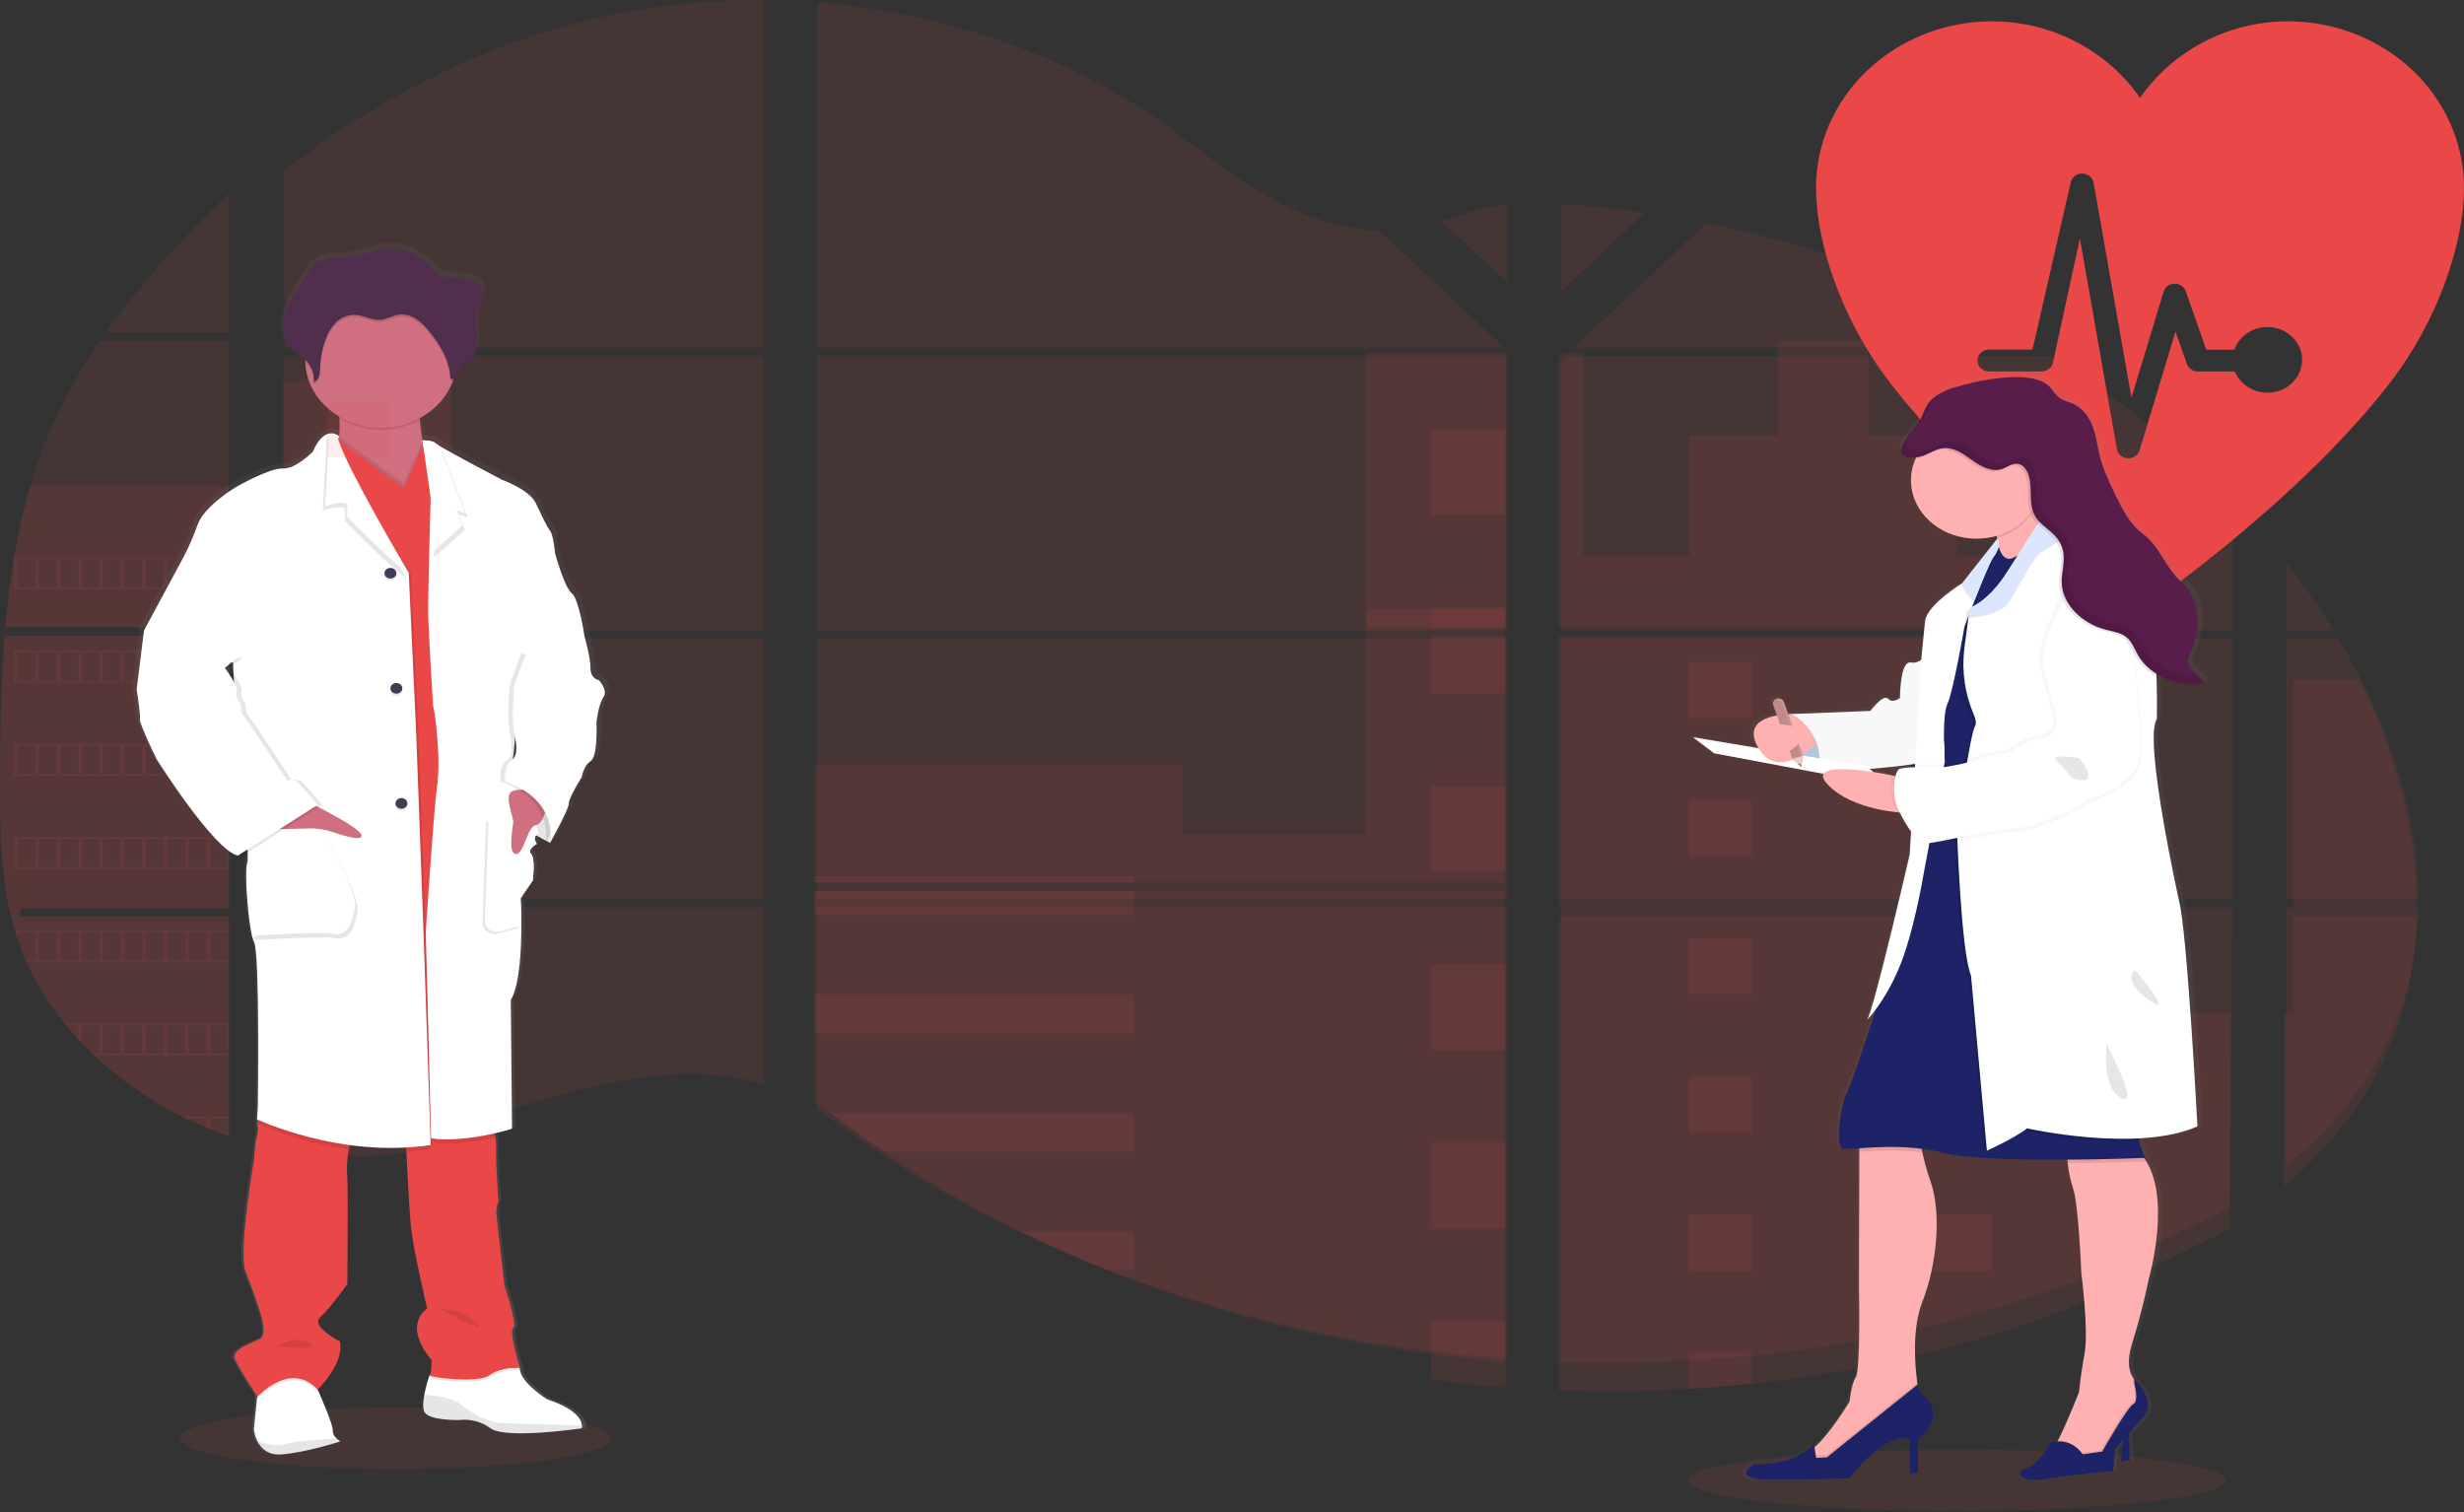 <svg width="924" height="567" viewBox="0 0 924 567" fill="none" xmlns="http://www.w3.org/2000/svg">
<rect x="0" y="0" width="924" height="567" fill="#333333" stroke="none"/>
<path d="M858.581 8H857.999C834.809 8 814.301 19.605 802.504 36.73C790.707 19.605 770.199 8 747.009 8H746.426C729.023 8.157 712.389 14.803 700.138 26.494C687.887 38.185 681.009 53.976 681 70.436C681 90.876 690.465 119.878 708.922 143.743C744.087 189.216 802.504 229 802.504 229C802.504 229 860.921 189.223 896.078 143.743C914.542 119.878 924 90.876 924 70.436C923.991 53.978 917.114 38.187 904.865 26.497C892.616 14.806 875.983 8.159 858.581 8ZM850.243 147.241C847.602 147.232 845.026 146.467 842.852 145.048C840.679 143.629 839.01 141.621 838.065 139.289H824.201C823.288 139.283 822.4 139.009 821.66 138.503C820.92 137.997 820.366 137.285 820.075 136.466L815.816 124.332L802.341 168.864C802.078 169.722 801.529 170.475 800.775 171.012C800.021 171.549 799.103 171.84 798.16 171.841H797.888C796.903 171.796 795.965 171.433 795.229 170.812C794.494 170.191 794.006 169.351 793.847 168.431L779.959 89.435L769.81 136.18C769.577 137.068 769.037 137.857 768.275 138.42C767.513 138.984 766.573 139.289 765.606 139.289H746.077C745.491 139.312 744.907 139.223 744.359 139.028C743.81 138.832 743.31 138.533 742.887 138.15C742.464 137.766 742.127 137.306 741.897 136.796C741.667 136.287 741.549 135.738 741.549 135.184C741.549 134.63 741.667 134.081 741.897 133.572C742.127 133.062 742.464 132.601 742.887 132.218C743.31 131.835 743.81 131.536 744.359 131.34C744.907 131.144 745.491 131.056 746.077 131.079H762.186L776.563 68.231C776.799 67.302 777.369 66.479 778.176 65.903C778.982 65.328 779.975 65.035 780.985 65.075C781.994 65.115 782.958 65.485 783.71 66.122C784.463 66.76 784.959 67.625 785.112 68.569L799.294 149.152L811.371 109.309C811.622 108.47 812.154 107.73 812.887 107.2C813.619 106.671 814.513 106.379 815.435 106.369H815.521C816.434 106.369 817.324 106.642 818.064 107.149C818.803 107.656 819.355 108.371 819.64 109.192L827.341 131.101H837.894C838.645 128.945 840.01 127.027 841.84 125.559C843.67 124.091 845.894 123.129 848.265 122.78C850.637 122.432 853.064 122.71 855.279 123.583C857.494 124.457 859.411 125.892 860.818 127.731C862.225 129.57 863.067 131.74 863.252 134.003C863.437 136.266 862.957 138.534 861.865 140.555C860.774 142.577 859.113 144.273 857.066 145.458C855.019 146.643 852.666 147.271 850.266 147.271L850.243 147.241Z" fill="#EA4848"/>
<path opacity="0.1" d="M146.497 394.313H122.922V415.314H146.497V394.313Z" fill="#EA4848"/>
<path opacity="0.1" d="M105.938 343.679H169.193V428.598C161.731 430.508 154.128 431.947 146.439 432.903L144.549 433.11C143.621 433.206 142.7 433.287 141.789 433.369C140.877 433.45 139.932 433.509 139.012 433.561H138.722C138.324 433.561 137.893 433.605 137.503 433.612H137.08C136.583 433.612 136.086 433.657 135.588 433.671C134.884 433.708 134.179 433.716 133.458 433.723C133.151 433.723 132.861 433.723 132.554 433.723C131.842 433.723 131.137 433.723 130.424 433.723H128.857C128.435 433.723 128.028 433.723 127.589 433.723L125.989 433.671C125.16 433.671 124.265 433.59 123.403 433.538L121.811 433.435L119.83 433.273C118.438 433.162 117.053 433.021 115.686 432.852L114.028 432.645L113.199 432.542C111.815 432.35 110.447 432.143 109.054 431.906C108.035 431.751 107.023 431.559 105.996 431.375L105.938 343.679Z" fill="#EA4848"/>
<path opacity="0.1" d="M146.497 345.532H122.922V366.533H146.497V345.532Z" fill="#EA4848"/>
<path opacity="0.1" d="M146.497 296.752H122.922V317.752H146.497V296.752Z" fill="#EA4848"/>
<path opacity="0.1" d="M169.193 238.364H105.946V340.511H169.193V238.364Z" fill="#EA4848"/>
<path opacity="0.1" d="M146.497 247.978H122.922V268.979H146.497V247.978Z" fill="#EA4848"/>
<path opacity="0.1" d="M146.497 199.197H122.922V220.198H146.497V199.197Z" fill="#EA4848"/>
<path opacity="0.1" d="M169.193 143.172V235.21H105.938V143.172H114.956V112.01H151.976V143.172H169.193Z" fill="#EA4848"/>
<path opacity="0.1" d="M1.724 238.371H85.852V340.518H7.883C7.676 341.567 7.477 342.623 7.261 343.679H85.852V426.058C85.711 426.021 85.587 425.977 85.454 425.933C83.233 425.15 81.028 424.323 78.823 423.437L77.414 422.868C75.203 421.938 72.993 420.953 70.782 419.914C70.011 419.553 69.24 419.176 68.478 418.792C56.206 412.668 45.058 404.909 35.42 395.782C35.138 395.539 34.873 395.28 34.591 395.044C33.248 393.744 31.93 392.43 30.654 391.086L29.245 389.609C27.736 387.963 26.277 386.271 24.86 384.558C24.652 384.307 24.453 384.056 24.238 383.82C18.473 376.699 13.687 368.989 9.98 360.855C9.864 360.611 9.765 360.345 9.657 360.116C8.519 357.507 7.51 354.873 6.631 352.215C6.25 351.1 5.885 350 5.57 348.84C5.454 348.501 5.355 348.168 5.264 347.836C0.555 331.465 0 314.459 0 297.571C0 295.599 0 293.62 0 291.664C0 284.833 0.091 277.958 0.224 271.091C0.224 269.311 0.307 267.539 0.348 265.752C0.464 261.218 0.63 256.684 0.846 252.15C0.895 250.887 0.962 249.632 1.036 248.377C1.036 247.653 1.078 246.929 1.161 246.206C1.359 243.577 1.525 240.97 1.724 238.371Z" fill="#EA4848"/>
<path opacity="0.1" d="M85.852 127.798V235.21H1.989C1.989 234.9 2.047 234.583 2.072 234.273C2.147 233.423 2.221 232.574 2.304 231.732C2.396 230.743 2.495 229.746 2.603 228.779C2.711 227.811 2.827 226.63 2.951 225.559C3.075 224.488 3.191 223.403 3.332 222.332C3.473 221.261 3.598 220.191 3.747 219.127C3.896 218.064 4.029 216.986 4.186 215.923C4.31 215.037 4.443 214.158 4.576 213.272C4.766 212.024 4.965 210.768 5.181 209.528C5.181 209.343 5.239 209.151 5.272 208.974C6.785 199.892 8.846 190.89 11.447 182.006C14.17 172.687 17.647 163.556 21.851 154.685C26.318 145.404 31.549 136.43 37.501 127.835L85.852 127.798Z" fill="#EA4848"/>
<path opacity="0.1" d="M85.852 181.977V235.211H1.989C1.989 234.9 2.047 234.583 2.072 234.273C2.147 233.424 2.221 232.574 2.304 231.732C2.396 230.743 2.495 229.746 2.603 228.779C2.711 227.811 2.827 226.63 2.951 225.559C3.075 224.488 3.191 223.403 3.332 222.332C3.473 221.262 3.598 220.191 3.747 219.127C3.896 218.064 4.029 216.986 4.186 215.923C4.31 215.037 4.443 214.158 4.576 213.272C4.766 212.024 4.965 210.768 5.181 209.528C5.181 209.343 5.239 209.151 5.272 208.974C6.785 199.892 8.846 190.89 11.447 182.006L85.852 181.977Z" fill="#EA4848"/>
<path opacity="0.1" d="M1.724 238.371H85.852V340.518H7.883C7.676 341.567 7.477 342.623 7.261 343.679H85.852V426.058C85.711 426.021 85.587 425.977 85.454 425.933C83.233 425.15 81.028 424.323 78.823 423.437L77.414 422.868C75.203 421.938 72.993 420.953 70.782 419.914C70.011 419.553 69.24 419.176 68.478 418.792C56.206 412.668 45.058 404.909 35.42 395.782C35.138 395.539 34.873 395.28 34.591 395.044C33.248 393.744 31.93 392.43 30.654 391.086L29.245 389.609C27.736 387.963 26.277 386.271 24.86 384.558C24.652 384.307 24.453 384.056 24.238 383.82C18.473 376.699 13.687 368.989 9.98 360.855C9.864 360.611 9.765 360.345 9.657 360.116C8.519 357.507 7.51 354.873 6.631 352.215C6.25 351.1 5.885 350 5.57 348.84C5.454 348.501 5.355 348.168 5.264 347.836C0.555 331.465 0 314.459 0 297.571C0 295.599 0 293.62 0 291.664C0 284.833 0.091 277.958 0.224 271.091C0.224 269.311 0.307 267.539 0.348 265.752C0.464 261.218 0.63 256.684 0.846 252.15C0.895 250.887 0.962 249.632 1.036 248.377C1.036 247.653 1.078 246.929 1.161 246.206C1.359 243.577 1.525 240.97 1.724 238.371Z" fill="#EA4848"/>
<path opacity="0.1" d="M5.173 208.959V220.974H85.853V208.959H5.173ZM13.213 220.22H6.632V209.698H13.263L13.213 220.22ZM21.246 220.22H14.614V209.698H21.246V220.22ZM29.262 220.22H22.63V209.698H29.262V220.22ZM37.294 220.22H30.671V209.698H37.302L37.294 220.22ZM45.318 220.22H38.687V209.698H45.318V220.22ZM53.35 220.22H46.719V209.698H53.35V220.22ZM61.383 220.22H54.751V209.698H61.383V220.22ZM69.407 220.22H62.775V209.698H69.407V220.22ZM77.431 220.22H70.799V209.698H77.431V220.22ZM85.455 220.22H78.823V209.698H85.455V220.22Z" fill="#EA4848"/>
<path opacity="0.1" d="M5.173 243.917V255.931H85.853V243.917H5.173ZM13.213 255.17H6.632V244.677H13.263L13.213 255.17ZM21.246 255.17H14.614V244.677H21.246V255.17ZM29.262 255.17H22.63V244.677H29.262V255.17ZM37.294 255.17H30.671V244.677H37.302L37.294 255.17ZM45.318 255.17H38.687V244.677H45.318V255.17ZM53.35 255.17H46.719V244.677H53.35V255.17ZM61.383 255.17H54.751V244.677H61.383V255.17ZM69.407 255.17H62.775V244.677H69.407V255.17ZM77.431 255.17H70.799V244.677H77.431V255.17ZM85.455 255.17H78.823V244.677H85.455V255.17Z" fill="#EA4848"/>
<path opacity="0.1" d="M5.173 278.889V290.925H85.853V278.889H5.173ZM13.213 290.143H6.632V279.642H13.263L13.213 290.143ZM21.246 290.143H14.614V279.642H21.246V290.143ZM29.262 290.143H22.63V279.642H29.262V290.143ZM37.294 290.143H30.671V279.642H37.302L37.294 290.143ZM45.318 290.143H38.687V279.642H45.318V290.143ZM53.35 290.143H46.719V279.642H53.35V290.143ZM61.383 290.143H54.751V279.642H61.383V290.143ZM69.407 290.143H62.775V279.642H69.407V290.143ZM77.431 290.143H70.799V279.642H77.431V290.143ZM85.455 290.143H78.823V279.642H85.455V290.143Z" fill="#EA4848"/>
<path opacity="0.1" d="M5.173 313.861V325.86H85.853V313.861H5.173ZM13.213 325.115H6.632V314.607H13.263L13.213 325.115ZM21.246 325.115H14.614V314.607H21.246V325.115ZM29.262 325.115H22.63V314.607H29.262V325.115ZM37.294 325.115H30.671V314.607H37.302L37.294 325.115ZM45.318 325.115H38.687V314.607H45.318V325.115ZM53.35 325.115H46.719V314.607H53.35V325.115ZM61.383 325.115H54.751V314.607H61.383V325.115ZM69.407 325.115H62.775V314.607H69.407V325.115ZM77.431 325.115H70.799V314.607H77.431V325.115ZM85.455 325.115H78.823V314.607H85.455V325.115Z" fill="#EA4848"/>
<path opacity="0.1" d="M5.521 348.826C5.844 349.955 6.209 351.085 6.59 352.2V349.579H13.221V360.079H9.674C9.781 360.323 9.889 360.589 9.997 360.818H85.852V348.826H5.521ZM21.27 360.079H14.639V349.579H21.27V360.079ZM29.286 360.079H22.655V349.579H29.286V360.079ZM37.318 360.079H30.67V349.579H37.302L37.318 360.079ZM45.342 360.079H38.711V349.579H45.342V360.079ZM53.375 360.079H46.743V349.579H53.375V360.079ZM61.407 360.079H54.776V349.579H61.407V360.079ZM69.431 360.079H62.8V349.579H69.431V360.079ZM77.455 360.079H70.824V349.579H77.455V360.079ZM85.479 360.079H78.848V349.579H85.479V360.079Z" fill="#EA4848"/>
<path opacity="0.1" d="M24.255 383.798C24.462 384.034 24.661 384.3 24.876 384.536H29.261V389.58C29.734 390.082 30.198 390.584 30.679 391.056V384.507H37.31V395.044H34.624C34.89 395.288 35.147 395.546 35.453 395.782H85.877V383.798H24.255ZM45.318 395.044H38.686V384.551H45.318V395.044ZM53.35 395.044H46.719V384.551H53.35V395.044ZM61.382 395.044H54.751V384.551H61.382V395.044ZM69.406 395.044H62.775V384.551H69.406V395.044ZM77.43 395.044H70.799V384.551H77.43V395.044ZM85.454 395.044H78.823V384.551H85.454V395.044Z" fill="#EA4848"/>
<path opacity="0.1" d="M106.65 239.361V337.273H286.322V239.361H106.65ZM106.65 340.295V424.377C107.678 424.561 108.697 424.738 109.708 424.886C111.084 425.113 112.452 425.318 113.853 425.495C114.118 425.53 114.391 425.566 114.682 425.587C115.229 425.665 115.792 425.729 116.339 425.792C117.723 425.955 119.099 426.089 120.484 426.196C121.138 426.252 121.801 426.302 122.465 426.344L124.064 426.45C124.935 426.507 125.797 426.55 126.65 426.571C127.181 426.571 127.711 426.613 128.258 426.627C128.673 426.627 129.087 426.627 129.518 426.627C129.949 426.627 130.563 426.627 131.085 426.627C131.798 426.627 132.51 426.627 133.215 426.627H134.168C134.881 426.627 135.594 426.627 136.298 426.571H136.348C136.837 426.571 137.334 426.571 137.832 426.514C137.97 426.521 138.108 426.521 138.246 426.514C138.66 426.514 139.075 426.514 139.473 426.465H139.763L142.54 426.281C143.451 426.21 144.371 426.118 145.3 426.033L147.189 425.842C154.878 424.922 162.481 423.541 169.942 421.708C186.701 417.717 203.096 412.133 219.847 408.042C241.505 402.769 265.435 400.178 286.363 406.626V340.295H106.65ZM286.322 130.36V0.012C266.651 -0.17 247.033 1.794 227.945 5.858C182.449 15.618 141.628 36.787 106.65 63.823V130.352H115.668V133.375H106.65V236.339H286.322V133.382H152.693V130.36H286.322ZM517.101 86.33C505.846 85.99 494.656 82.947 484.536 78.247C465.182 69.259 449.723 55.38 432.45 43.666C396.56 19.27 352.051 4.548 306.389 0.896V130.36H562.879L563.518 129.786L517.101 86.33ZM540.467 82.791L565.242 106.006V76.704C556.945 77.582 549.676 79.67 540.5 82.763L540.467 82.791ZM565.242 445.256V340.295H512.452C512.311 339.849 512.17 339.396 512.004 338.943C512.161 339.396 512.294 339.849 512.443 340.295H306.422V416.202C308.378 417.441 310.309 418.743 312.224 420.066C314.288 421.482 316.327 422.975 318.374 424.44L320.438 425.898C321.424 426.606 322.419 427.314 323.422 427.979C325.411 429.357 327.42 430.716 329.447 432.056C330.45 432.764 331.478 433.401 332.498 434.066C348.683 444.633 365.757 454.168 383.58 462.596C387.575 464.483 391.606 466.326 395.673 468.123C398.384 469.305 401.111 470.48 403.846 471.62C407.957 473.332 412.101 474.984 416.279 476.574C454.793 491.337 495.519 501.467 537.292 506.675C546.57 507.845 555.884 508.765 565.233 509.435V445.249H566.062L565.242 445.256ZM306.422 133.382V236.339H565.275V133.382H306.422ZM306.422 239.361V337.273H565.275V239.361H306.422ZM585.366 76.577V109.261L616.987 79.635C606.511 78.191 595.97 77.16 585.366 76.541V76.577ZM585.366 239.397V337.273H837.133V239.361L585.366 239.397ZM836.213 453.027L837.099 340.295H585.366V510.561C601.583 511.142 617.825 510.977 634.02 510.065H634.302C642.038 509.65 649.738 509.046 657.403 508.253H657.577C698.465 504.19 738.446 495.08 776.269 481.21L836.213 453.027ZM885.679 255.484C884.734 253.58 883.748 251.691 882.745 249.822C880.872 246.283 878.891 242.844 876.852 239.404H857.208V337.273H906.873C906.848 309.557 898.634 281.247 885.704 255.449L885.679 255.484ZM857.208 340.33V437.293C871.199 425.842 883.018 412.741 891.531 397.765C901.767 379.731 906.45 360.204 906.831 340.316L857.208 340.33ZM857.208 210.867V236.346H875.012C869.626 227.575 863.691 219.058 857.232 210.832L857.208 210.867ZM686.462 95.785C685.153 95.361 683.843 94.929 682.525 94.512C668.626 90.129 654.423 86.484 639.997 83.598L591.608 128.944L590.679 129.786L591.301 130.367H763.522C739.536 116.268 713.677 104.648 686.487 95.75L686.462 95.785ZM768.569 133.417H588.897L585.366 136.177V236.339H616.316H616.366H837.166V187.822C817.192 167.195 794.139 148.893 768.594 133.382L768.569 133.417Z" fill="#EA4848"/>
<path opacity="0.1" d="M564.269 228.748V330.903H305.386V286.84H443.279V312.833H512.105V228.748H564.269Z" fill="#EA4848"/>
<path opacity="0.1" d="M565.09 443.587H564.261V510.6C554.922 509.896 545.61 508.938 536.326 507.727C494.528 502.276 453.782 491.684 415.253 476.255C404.128 471.795 393.231 466.927 382.56 461.649C364.735 452.852 347.657 442.903 331.464 431.883C327.397 429.107 323.382 426.266 319.42 423.362C316.676 421.346 313.949 419.278 311.189 417.269C309.274 415.889 307.343 414.53 305.386 413.23V334.063H511.417C511.276 333.59 511.135 333.118 510.986 332.653C511.143 333.118 511.292 333.59 511.433 334.063H564.261V443.543C564.543 443.55 564.816 443.572 565.09 443.587Z" fill="#EA4848"/>
<path opacity="0.1" d="M425.142 328.532H305.386V330.903H425.142V328.532Z" fill="#EA4848"/>
<path opacity="0.1" d="M425.142 334.056H305.386V343.138H425.142V334.056Z" fill="#EA4848"/>
<path opacity="0.1" d="M425.142 372.912H305.386V387.518H425.142V372.912Z" fill="#EA4848"/>
<path opacity="0.1" d="M425.134 417.292V431.898H331.465C327.397 429.131 323.38 426.291 319.412 423.376C316.668 421.361 313.949 419.293 311.181 417.292H425.134Z" fill="#EA4848"/>
<path opacity="0.1" d="M425.134 461.664V476.256H415.244C404.131 471.79 393.236 466.919 382.56 461.642L425.134 461.664Z" fill="#EA4848"/>
<path opacity="0.1" d="M615.323 225.595H615.373H615.323ZM564.261 443.536H565.09H564.261ZM510.986 332.645C511.143 333.118 511.276 333.591 511.425 334.056C511.293 333.591 511.152 333.118 510.986 332.645ZM615.323 225.573H615.373H615.323ZM114.65 115V118.153H151.678V115H114.65ZM564.261 443.536H565.09H564.261ZM510.986 332.645C511.143 333.118 511.276 333.591 511.425 334.056C511.293 333.591 511.152 333.118 510.986 332.645ZM615.323 225.573H615.373H615.323ZM564.261 443.514H565.09H564.261ZM510.986 332.645C511.143 333.118 511.276 333.591 511.425 334.056C511.293 333.591 511.152 333.118 510.986 332.645Z" fill="#EA4848"/>
<path opacity="0.1" d="M148.292 550.874C192.901 550.874 229.063 545.7 229.063 539.318C229.063 532.935 192.901 527.761 148.292 527.761C103.684 527.761 67.522 532.935 67.522 539.318C67.522 545.7 103.684 550.874 148.292 550.874Z" fill="#EA4848"/>
<path d="M226.394 253.559C226.394 253.559 223.128 253.153 223.128 248.914C223.128 244.676 220.791 236.76 220.791 236.76C220.791 236.723 218.768 222.973 215.975 220.788C213.181 218.602 209.592 205.768 209.592 205.768C209.592 205.768 208.978 198.804 207.727 197.305C206.475 195.806 204.784 192.136 202.289 186.901C199.794 181.665 189.391 178.04 189.391 178.04C189.391 178.04 170.582 168.322 165.252 165.154C164.768 164.894 164.315 164.589 163.901 164.246C162.973 163.16 158.928 163.138 158.928 163.138C158.505 160.76 158.099 158.028 157.966 155.554C157.966 155.289 157.966 155.023 157.925 154.757C163.868 151.627 168.345 146.693 170.533 140.86C170.632 140.579 170.715 140.284 170.806 140.003C171.162 139.899 171.49 139.729 171.768 139.505C172.047 139.281 172.27 139.008 172.423 138.704C172.903 137.751 172.912 136.636 173.509 135.75C174.205 134.701 175.531 134.14 176.576 133.35C179.212 131.356 179.891 127.996 179.767 124.939C179.684 122.465 179.236 119.969 179.411 117.511L179.46 116.89C179.51 116.521 179.568 116.152 179.643 115.797C180.049 113.966 180.936 112.238 181.433 110.422C181.93 108.605 181.98 106.56 180.82 104.994C179.12 102.698 175.581 102.24 172.472 102.003C168.949 101.738 165.8 102.085 163.545 99.478C162.49 98.116 161.302 96.838 159.997 95.66C159.533 95.276 155.023 92.825 155.023 92.662C150.622 90.846 145.634 90.506 140.973 91.702C138.636 92.308 136.431 93.297 134.06 93.792C128.945 94.87 123.06 93.704 118.716 96.31C116.296 97.787 114.845 100.135 113.486 102.424C112.381 104.31 111.259 106.193 110.12 108.073C108.288 111.167 106.423 114.313 105.652 117.739C105.49 118.485 105.391 119.24 105.354 119.999V120.036C105.354 120.309 105.354 120.582 105.354 120.856V121.203C105.354 121.461 105.354 121.712 105.404 121.941C105.453 122.17 105.445 122.244 105.47 122.399C105.495 122.554 105.536 122.901 105.586 123.137C105.636 123.374 105.735 123.787 105.835 124.112C105.876 124.252 105.934 124.385 105.984 124.518C106.067 124.769 106.166 125.013 106.274 125.257C106.332 125.382 106.39 125.515 106.456 125.641C106.581 125.899 106.73 126.15 106.879 126.379C106.946 126.482 106.995 126.578 107.062 126.674C107.293 127.018 107.548 127.348 107.824 127.664C109.598 129.636 112.209 130.891 114.141 132.737C114.141 132.811 114.141 132.885 114.141 132.951C114.141 133.158 114.141 133.357 114.141 133.564C114.243 137.681 115.473 141.714 117.724 145.311C119.975 148.908 123.178 151.96 127.055 154.203C127.055 154.484 127.097 154.772 127.113 155.052C127.275 157.244 127.245 159.444 127.022 161.632C126.685 161.278 126.262 160.996 125.786 160.806C125.309 160.617 124.791 160.526 124.27 160.539C123.914 160.523 123.557 160.551 123.209 160.62L123.135 160.568V160.635C121.311 161.034 119.064 162.725 116.918 167.532C116.918 167.532 110.386 174.089 105.412 173.816C100.438 173.543 87.847 180.639 87.847 180.639C87.847 180.639 75.562 187.743 72.926 194.979C71.453 199.083 69.686 203.098 67.638 207.001L52.452 234.877L49.65 256.993C49.65 256.993 51.2 266.829 50.893 268.328C50.587 269.827 57.268 283.347 57.268 283.347C57.268 283.347 79.342 317.899 88.361 319.671L89.007 319.265C89.393 319.444 89.803 319.581 90.226 319.671L92.083 318.504C92.194 319.805 92.147 321.112 91.942 322.403C90.698 325.815 92.406 348.078 94.578 352.443C96.75 356.807 95.979 414.028 95.979 414.028L95.672 419.079C95.672 419.079 95.672 419.241 95.747 419.522L95.672 420.718L95.896 420.821C96.128 422.423 96.053 424.049 95.672 425.628C94.893 427.844 94.578 434.106 94.578 434.106C94.578 434.106 88.369 469.462 91.312 476.565C94.255 483.669 96.758 491.452 96.758 491.452C96.758 491.452 99.867 500.313 96.907 501.827C93.948 503.341 85.534 505.881 87.267 509.573C88.842 512.985 94.818 522.127 95.705 523.463L95.631 524.165L94.412 535.928C94.609 537.481 95.082 538.997 95.813 540.418C97.148 542.98 99.742 545.638 104.674 545.35C105.503 545.299 106.465 545.21 107.393 545.099C116.42 544.021 127.536 540.432 127.536 540.432C126.959 540.106 126.43 539.716 125.961 539.273V539.273C125.517 538.89 125.166 538.431 124.928 537.923C124.69 537.415 124.57 536.87 124.577 536.319C124.709 534.178 120.208 523.973 119.089 521.462C118.915 521.1 118.824 520.894 118.824 520.894C118.824 520.894 129.086 511.338 127.379 502.868C127.379 502.868 116.022 496.961 119.761 493.719C123.499 490.478 130.18 481.166 130.18 481.166C130.18 481.166 130.487 446.349 130.18 441.15C129.861 437.542 130.053 433.912 130.752 430.347C130.877 429.808 131.026 429.284 131.183 428.767C136.354 429.454 141.573 429.807 146.8 429.823C148.707 429.823 150.647 429.823 152.603 429.719C152.603 430.212 152.628 430.743 152.678 431.314C153.109 439.939 153.913 455.062 154.568 460.682C155.496 468.738 160.627 490.448 160.627 490.448C160.627 490.448 150.837 496.045 162.335 509.839C162.335 509.839 162.335 514.838 161.572 515.562C160.758 517.928 160.102 520.334 159.607 522.769C159.127 525.368 158.928 527.997 159.707 529.363C161.572 532.627 172.763 532.361 172.763 532.361L173.036 532.317C175.149 532.122 177.284 532.304 179.317 532.85C181.351 533.396 183.242 534.297 184.881 535.5C189.134 538.542 205.273 537.205 214.01 536.238C217.434 535.854 219.721 535.5 219.721 535.5C219.832 535.154 219.872 534.794 219.837 534.436C219.746 532.524 218.064 528.33 206.657 524.586C206.657 524.586 195.931 518.161 196.08 512.564H195.856H194.613C195.517 512.52 196.097 512.564 196.097 512.564C196.097 512.564 191.894 498.903 193.61 497.795C195.326 496.688 190.187 481.55 190.187 481.55C190.187 481.55 187.244 456.148 187.086 454.368C187.093 452.841 187.353 451.323 187.857 449.864L187.086 435.937C187.086 435.937 186.937 431.307 187.086 429.801C187.061 428.493 186.942 427.188 186.73 425.894C186.655 425.377 186.581 424.838 186.498 424.307C190.518 423.398 193.129 422.557 193.129 422.557L192.665 374.079C196.08 368.171 196.71 355.212 196.694 346.018C196.694 340.111 196.395 335.739 196.395 335.739L201.062 328.953C201.062 328.953 202.14 320.83 200.432 319.051C199.678 318.246 200.018 317.411 200.639 316.725C200.962 316.496 201.303 316.289 201.659 316.104C201.659 316.104 201.609 316.038 201.551 315.942C201.877 315.699 202.224 315.48 202.587 315.285C202.587 315.285 200.93 312.995 202.413 312.028C203.806 312.87 205.049 313.505 205.994 314.022C205.928 314.561 205.862 314.871 205.862 314.871L206.26 314.133C207.171 314.59 207.727 314.871 207.727 314.871C207.727 314.871 215.038 301.897 214.88 299.984C214.723 298.072 219.854 290.015 219.854 290.015C219.854 290.015 220.476 285.784 223.277 284.012C226.079 282.24 225.449 269.398 225.449 269.398C225.449 269.398 226.228 262.708 228.094 259.976C229.959 257.244 226.394 253.559 226.394 253.559ZM86.504 247.866L86.645 250.96C85.816 249.771 85.219 248.914 85.219 248.914L86.504 247.866Z" fill="url(#paint0_linear)"/>
<path d="M208.125 309.266L206.334 316.06C206.334 316.06 191.994 309.54 189.408 301.255C186.821 292.969 193.735 289.824 193.735 289.824L207.097 294.867L208.125 309.266Z" fill="white"/>
<path opacity="0.1" d="M208.125 309.266L206.334 316.06C206.334 316.06 191.994 309.54 189.408 301.255C186.821 292.969 193.735 289.824 193.735 289.824L207.097 294.867L208.125 309.266Z" fill="black"/>
<path d="M127.644 540.477C127.644 540.477 114.381 544.819 105.263 545.365C100.422 545.653 97.877 543.01 96.567 540.462C95.852 539.046 95.39 537.538 95.2 535.995L96.385 524.29L97.015 518.058L116.387 513.576L119.131 521.049L119.388 521.617C120.49 524.113 124.909 534.267 124.776 536.386C124.77 536.929 124.888 537.467 125.122 537.968C125.355 538.469 125.7 538.923 126.135 539.303C126.58 539.75 127.087 540.144 127.644 540.477V540.477Z" fill="white"/>
<path d="M218.238 534.525C218.271 534.88 218.232 535.238 218.122 535.581C218.122 535.581 189.756 539.797 183.953 535.581C182.317 534.349 180.41 533.436 178.355 532.899C176.299 532.362 174.14 532.214 172.017 532.465C172.017 532.465 161.042 532.731 159.21 529.511C158.447 528.16 158.646 525.538 159.119 522.954C159.601 520.532 160.243 518.138 161.042 515.784L161.481 515.474L164.092 513.605L194.663 512.8H194.895C194.746 518.368 205.273 524.756 205.273 524.756C216.456 528.448 218.105 532.62 218.238 534.525Z" fill="white"/>
<path opacity="0.1" d="M218.238 534.525C218.267 534.881 218.225 535.238 218.114 535.581C218.114 535.581 189.756 539.797 183.953 535.581C182.318 534.35 180.413 533.437 178.359 532.901C176.305 532.364 174.147 532.216 172.025 532.465C172.025 532.465 161.042 532.731 159.218 529.511C158.455 528.152 158.646 525.538 159.119 522.954C163.346 523.33 170.019 524.268 172.638 526.506C176.601 529.91 183.315 533.307 187.435 533.572C190.659 533.757 209.949 534.303 218.238 534.525Z" fill="black"/>
<path opacity="0.1" d="M127.644 540.477C127.644 540.477 114.381 544.819 105.263 545.365C100.422 545.653 97.877 543.01 96.576 540.455C99.95 541.466 104.633 542.53 107.095 541.555C110.013 540.403 120.358 539.657 126.16 539.34C126.602 539.77 127.1 540.152 127.644 540.477Z" fill="black"/>
<path d="M147.323 190.571C136.381 186.783 122.306 174.266 125.82 168.418C126.601 166.942 127.065 165.349 127.188 163.722C127.414 161.512 127.448 159.29 127.288 157.076C127.041 153.449 126.551 149.839 125.82 146.265C125.82 146.265 159.981 146.952 157.991 151.434C157.411 152.748 157.32 155.03 157.477 157.585C157.635 160.14 158.049 163.027 158.48 165.472C159.077 168.824 159.674 171.379 159.674 171.379C159.674 171.379 157.585 173.986 156.358 174.126C155.131 174.266 163.023 195.969 147.323 190.571Z" fill="#CF6F80"/>
<path opacity="0.1" d="M119.363 521.617L119.106 521.868C108.894 510.866 96.543 524.578 96.543 524.578L96.36 524.29L96.99 518.058L116.362 513.576L119.106 521.049L119.363 521.617Z" fill="black"/>
<path opacity="0.1" d="M194.903 513.576C194.903 513.576 187.443 513.436 183.464 516.566C179.485 519.697 160.254 517.246 161.083 516.566C161.329 516.23 161.477 515.844 161.514 515.444L164.125 513.576L194.696 512.771C194.812 513.266 194.903 513.576 194.903 513.576Z" fill="black"/>
<path d="M132.07 427.172C131.515 428.396 131.093 429.664 130.81 430.96C130.119 434.509 129.927 438.12 130.238 441.712C130.545 446.881 130.238 481.52 130.238 481.52C130.238 481.52 123.682 490.758 120.026 494.015C116.37 497.271 127.486 503.12 127.486 503.12C129.144 511.538 119.098 521.049 119.098 521.049C108.885 510.046 96.534 523.766 96.534 523.766C96.534 523.766 89.82 513.428 88.145 509.736C86.471 506.044 94.702 503.489 97.595 501.99C100.488 500.491 97.454 491.652 97.454 491.652C97.454 491.652 95.009 483.906 92.108 476.839C89.206 469.772 95.307 434.593 95.307 434.593C95.307 434.593 95.622 428.346 96.377 426.168C96.757 424.596 96.833 422.977 96.6 421.383C96.551 420.843 96.493 420.393 96.451 420.09C96.41 419.788 96.377 419.647 96.377 419.647L96.493 419.47L100.637 412.588C100.637 412.588 134.06 422.837 132.07 427.172Z" fill="#EA4848"/>
<path d="M194.903 512.764C194.903 512.764 187.443 512.623 183.464 515.717C179.485 518.811 160.254 516.397 161.083 515.717C161.912 515.038 161.846 510.009 161.846 510.009C150.564 496.289 160.188 490.721 160.188 490.721C160.188 490.721 155.148 469.122 154.236 461.11C153.598 455.513 152.81 440.471 152.388 431.883C152.205 428.191 152.097 425.651 152.097 425.651L161.315 423.996L162.5 423.782L184.732 419.81C184.732 419.81 185.346 423.502 185.76 426.522C185.967 427.811 186.083 429.111 186.108 430.413C185.959 431.89 186.108 436.513 186.108 436.513L186.863 450.373C186.37 451.827 186.116 453.337 186.108 454.856C186.258 456.62 189.151 481.89 189.151 481.89C189.151 481.89 194.182 496.969 192.466 498.054C190.75 499.14 194.903 512.764 194.903 512.764Z" fill="#EA4848"/>
<path opacity="0.1" d="M157.991 151.434C157.411 152.748 157.32 155.03 157.477 157.585C152.902 160.04 147.642 161.295 142.301 161.206C136.961 161.117 131.757 159.688 127.288 157.083C127.042 153.454 126.552 149.842 125.821 146.265C125.821 146.265 159.981 146.937 157.991 151.434Z" fill="black"/>
<path d="M171.196 135.115C171.203 137.776 170.733 140.42 169.803 142.949C167.727 148.616 163.468 153.446 157.78 156.586C152.093 159.726 145.342 160.973 138.721 160.108C132.101 159.243 126.037 156.321 121.601 151.858C117.165 147.395 114.643 141.679 114.481 135.72C114.481 135.513 114.481 135.321 114.481 135.115C114.416 131.76 115.102 128.428 116.499 125.313C117.895 122.197 119.974 119.36 122.614 116.968C125.254 114.576 128.402 112.676 131.875 111.379C135.348 110.082 139.077 109.414 142.843 109.414C146.608 109.414 150.337 110.082 153.81 111.379C157.283 112.676 160.431 114.576 163.071 116.968C165.711 119.36 167.79 122.197 169.186 125.313C170.583 128.428 171.269 131.76 171.204 135.115H171.196Z" fill="#CF6F80"/>
<path opacity="0.1" d="M147.323 190.571C136.381 186.783 122.306 174.266 125.82 168.418C126.601 166.942 127.065 165.349 127.188 163.722L142.167 174.687L151.434 181.459L158.48 165.479C159.077 168.831 159.674 171.386 159.674 171.386C159.674 171.386 157.585 173.993 156.358 174.133C155.131 174.274 163.023 195.969 147.323 190.571Z" fill="black"/>
<path d="M186.059 239.034L173.55 426.227L157.237 427.179L114.995 318.637L121.924 189.773L123.383 162.547L142.167 176.29L151.443 183.061L158.696 166.616L172.182 177.087L186.059 239.034Z" fill="#EA4848"/>
<path opacity="0.1" d="M132.071 427.172C131.515 428.396 131.093 429.664 130.811 430.96C118.94 429.327 107.412 426.119 96.609 421.442L96.385 421.338L96.46 420.149L96.501 419.529L100.646 412.647C100.646 412.647 134.06 422.837 132.071 427.172Z" fill="black"/>
<path opacity="0.1" d="M161.506 430.99C158.471 431.449 155.411 431.76 152.338 431.92C152.155 428.228 152.048 425.688 152.048 425.688L161.265 424.034L161.506 430.99Z" fill="black"/>
<path opacity="0.1" d="M185.71 426.559C179.817 427.925 170.715 429.461 162.567 428.501L162.451 423.819L184.683 419.847C184.683 419.847 185.296 423.502 185.71 426.559Z" fill="black"/>
<path opacity="0.1" d="M162.418 429.358C128.431 434.527 97.305 419.706 97.305 419.706L97.604 414.685C97.604 414.685 98.374 357.759 96.236 353.395C94.097 349.031 92.431 326.9 93.641 323.503C94.852 320.107 89.223 269.17 89.223 269.17L88.311 248.493L54.939 236.45L69.859 208.744C71.875 204.859 73.608 200.863 75.048 196.781C77.643 189.589 89.687 182.522 89.687 182.522C89.687 182.522 102.038 175.463 106.921 175.728C111.803 175.994 118.203 169.481 118.203 169.481C122.927 158.752 127.205 163.611 127.205 163.611C127.205 164.12 127.205 163.611 126.973 165.198C125.315 176.976 153.78 214.193 154.186 214.851L156.897 273.674L159.641 348.115L162.418 429.358Z" fill="black"/>
<path d="M161.506 429.358C127.52 434.527 96.385 419.706 96.385 419.706L96.692 414.685C96.692 414.685 97.463 357.759 95.316 353.395C93.169 349.031 91.511 326.9 92.73 323.503C93.948 320.107 88.311 269.17 88.311 269.17L87.391 248.494L54.002 236.405L68.923 208.7C70.934 204.813 72.667 200.818 74.112 196.737C76.698 189.545 88.751 182.478 88.751 182.478C88.751 182.478 101.102 175.418 105.976 175.684C110.85 175.95 117.258 169.437 117.258 169.437C121.991 158.708 127.205 163.567 127.205 163.567C127.205 164.076 126.707 164.305 126.973 165.154C130.62 176.578 152.868 214.149 153.275 214.806L156.018 273.63L158.762 348.071L161.506 429.358Z" fill="white"/>
<path opacity="0.1" d="M152.346 216.483C148.691 215.124 129.327 195.43 129.327 195.43V190.948C128.622 189.471 124.436 190.372 121.038 191.405L122.497 164.179L124.154 165.405C127.785 176.821 151.924 215.825 152.346 216.483Z" fill="black"/>
<path d="M153.266 214.851C149.602 213.492 130.239 193.798 130.239 193.798V189.316C129.534 187.839 125.348 188.74 121.949 189.774L123.417 162.547L125.074 163.773C128.713 175.189 152.86 214.201 153.266 214.851Z" fill="white"/>
<path opacity="0.1" d="M97.305 313.069C97.761 313.069 120.938 310.898 120.938 310.898C120.938 310.898 134.972 335.481 134.052 341.462C133.132 347.443 131.465 352.738 125.82 351.8C120.175 350.862 95.44 352.539 95.44 352.539L97.305 313.069Z" fill="black"/>
<path d="M96.385 311.437C96.841 311.437 120.018 309.266 120.018 309.266C120.018 309.266 134.043 333.856 133.132 339.83C132.22 345.804 130.537 351.106 124.9 350.168C119.264 349.23 94.52 350.907 94.52 350.907L96.385 311.437Z" fill="white"/>
<path d="M113.851 299.896C113.851 299.896 135.121 310.079 135.577 313.188C136.033 316.296 124.751 311.829 122.314 311.29C120.71 310.946 119.077 310.718 117.432 310.611L101.176 311.002L113.851 299.896Z" fill="#CF6F80"/>
<path opacity="0.1" d="M146.411 217.753C147.647 217.753 148.649 216.86 148.649 215.759C148.649 214.658 147.647 213.765 146.411 213.765C145.175 213.765 144.173 214.658 144.173 215.759C144.173 216.86 145.175 217.753 146.411 217.753Z" fill="black"/>
<path d="M146.411 216.94C147.647 216.94 148.649 216.048 148.649 214.947C148.649 213.846 147.647 212.953 146.411 212.953C145.175 212.953 144.173 213.846 144.173 214.947C144.173 216.048 145.175 216.94 146.411 216.94Z" fill="#3F3D56"/>
<path opacity="0.1" d="M150.531 304.061C151.767 304.061 152.769 303.168 152.769 302.067C152.769 300.966 151.767 300.073 150.531 300.073C149.295 300.073 148.293 300.966 148.293 302.067C148.293 303.168 149.295 304.061 150.531 304.061Z" fill="black"/>
<path d="M150.531 303.241C151.767 303.241 152.769 302.348 152.769 301.247C152.769 300.146 151.767 299.253 150.531 299.253C149.295 299.253 148.293 300.146 148.293 301.247C148.293 302.348 149.295 303.241 150.531 303.241Z" fill="#3F3D56"/>
<path opacity="0.1" d="M148.641 260.907C149.877 260.907 150.879 260.014 150.879 258.913C150.879 257.812 149.877 256.919 148.641 256.919C147.405 256.919 146.403 257.812 146.403 258.913C146.403 260.014 147.405 260.907 148.641 260.907Z" fill="black"/>
<path d="M148.641 260.094C149.877 260.094 150.879 259.202 150.879 258.101C150.879 256.999 149.877 256.107 148.641 256.107C147.405 256.107 146.403 256.999 146.403 258.101C146.403 259.202 147.405 260.094 148.641 260.094Z" fill="#3F3D56"/>
<path d="M200.233 310.197C200.233 310.197 201.759 312.235 200.233 313.188C198.708 314.14 200.383 316.444 200.383 316.444C200.383 316.444 196.578 318.43 198.252 320.217C199.927 322.004 198.866 330.075 198.866 330.075L194.29 336.825C194.29 336.825 194.563 341.174 194.58 347.052C194.58 356.223 193.975 369.116 190.626 374.994L191.09 423.221C191.09 423.221 175.067 428.434 161.655 426.847L159.666 349.459C159.666 349.459 162.567 305.574 163.636 297.156C164.262 292.786 164.517 288.38 164.399 283.975C164.399 283.975 163.943 270.802 162.409 264.687C162.409 264.687 160.751 238.2 160.586 230.867C160.511 227.36 160.718 217.125 160.95 207.392C161.207 196.752 161.498 186.716 161.498 186.716L158.472 165.39C158.472 165.39 161.498 165.117 162.409 166.203C162.818 166.543 163.262 166.847 163.736 167.111V167.111C168.958 170.257 187.41 179.93 187.41 179.93C187.41 179.93 197.622 183.549 200.068 188.732C202.513 193.916 204.212 197.593 205.398 199.07C206.583 200.547 207.23 207.488 207.23 207.488C207.23 207.488 210.744 220.263 213.488 222.427C216.232 224.591 218.238 238.355 218.238 238.355L193.992 255.339C193.992 255.339 191.861 283.591 191.405 284.684C190.949 285.777 200.233 310.197 200.233 310.197Z" fill="white"/>
<path d="M201.153 310.197C201.153 310.197 202.67 312.235 201.153 313.188C199.636 314.14 201.294 316.444 201.294 316.444C201.294 316.444 197.514 318.453 199.172 320.24C200.83 322.027 199.786 330.098 199.786 330.098L195.21 336.847C195.21 336.847 195.483 341.196 195.508 347.074C195.508 356.246 194.903 369.139 191.554 375.017L192.01 423.243C192.01 423.243 175.962 428.457 162.567 426.869L160.586 349.482C160.586 349.482 163.487 305.597 164.556 297.178C165.183 292.808 165.435 288.402 165.31 283.997C165.31 283.997 164.854 270.824 163.329 264.71C163.329 264.71 161.671 238.222 161.497 230.889C161.423 227.382 161.638 217.147 161.862 207.415C162.119 196.774 162.409 186.739 162.409 186.739L158.414 165.125C158.414 165.125 162.409 165.125 163.329 166.225C163.734 166.569 164.178 166.873 164.656 167.133C169.878 170.279 188.338 179.952 188.338 179.952C188.338 179.952 198.542 183.571 200.988 188.754C203.433 193.938 205.132 197.616 206.326 199.092C207.519 200.569 208.149 207.511 208.149 207.511C208.149 207.511 211.664 220.285 214.408 222.449C217.152 224.613 219.133 238.348 219.133 238.348L194.887 255.331C194.887 255.331 192.756 283.584 192.292 284.677C191.828 285.77 201.153 310.197 201.153 310.197Z" fill="white"/>
<path opacity="0.1" d="M172.116 193.008L174.304 198.694L162.782 209.032C163.039 198.398 163.329 188.356 163.329 188.356L159.334 166.742C159.334 166.742 163.329 166.742 164.249 167.842C164.653 168.185 165.098 168.487 165.576 168.743L175.374 193.924L172.116 193.008Z" fill="black"/>
<path d="M171.196 191.376L173.392 197.062L161.87 207.4C162.127 196.759 162.417 186.724 162.417 186.724L158.414 165.11C158.414 165.11 162.417 165.11 163.329 166.21C163.736 166.552 164.18 166.856 164.656 167.118L174.462 192.291L171.196 191.376Z" fill="white"/>
<path opacity="0.1" d="M171.196 135.115C171.203 137.776 170.733 140.421 169.803 142.949C169.647 142.971 169.487 142.965 169.333 142.931C169.179 142.896 169.035 142.835 168.908 142.75C168.693 136.104 165.021 129.864 160.503 124.555C159.234 122.952 157.697 121.532 155.944 120.346C154.171 119.16 151.967 118.605 149.76 118.788C147.273 119.091 145.076 120.597 142.565 120.789C139.249 121.033 136.282 118.987 132.991 118.884C131.653 118.895 130.333 119.161 129.12 119.662C127.906 120.164 126.827 120.891 125.953 121.793C124.224 123.615 122.94 125.738 122.181 128.026C120.878 131.495 120.168 135.12 120.076 138.777C120.035 140.845 119.811 143.437 117.656 144.19C117.818 142.669 117.624 141.135 117.086 139.685C116.548 138.235 115.678 136.9 114.53 135.765L114.481 135.72C114.481 135.513 114.481 135.321 114.481 135.115C114.416 131.76 115.102 128.428 116.499 125.313C117.895 122.197 119.974 119.36 122.614 116.968C125.254 114.576 128.402 112.676 131.875 111.379C135.348 110.082 139.077 109.414 142.843 109.414C146.608 109.414 150.337 110.082 153.81 111.379C157.283 112.676 160.431 114.576 163.071 116.968C165.711 119.36 167.79 122.197 169.186 125.313C170.583 128.428 171.269 131.76 171.204 135.115H171.196Z" fill="black"/>
<path d="M154.584 94.996C150.277 93.191 145.378 92.849 140.807 94.036C138.511 94.641 136.348 95.623 134.019 96.118C129.045 97.189 123.242 96.029 118.973 98.621C116.603 100.098 115.177 102.432 113.851 104.699L110.535 110.326C108.728 113.405 106.904 116.536 106.15 119.925C105.396 123.315 105.851 127.11 108.264 129.835C110.021 131.821 112.616 133.069 114.522 134.937C115.664 136.074 116.531 137.408 117.067 138.857C117.603 140.305 117.798 141.837 117.639 143.356C119.802 142.617 120.01 140.018 120.059 137.95C120.152 134.293 120.862 130.668 122.165 127.199C122.921 124.91 124.206 122.787 125.936 120.966C126.811 120.064 127.89 119.338 129.104 118.837C130.317 118.335 131.636 118.069 132.974 118.057C136.29 118.16 139.266 120.198 142.548 119.955C145.035 119.77 147.24 118.256 149.743 117.961C151.951 117.775 154.156 118.331 155.927 119.519C157.68 120.704 159.215 122.124 160.478 123.728C165.004 129.037 168.676 135.262 168.892 141.923C169.828 142.536 171.179 141.738 171.644 140.793C172.108 139.848 172.124 138.74 172.713 137.84C173.393 136.798 174.694 136.244 175.714 135.462C178.3 133.475 178.947 130.13 178.847 127.095C178.748 124.06 178.084 120.981 178.731 117.998C179.121 116.167 179.999 114.453 180.48 112.644C180.961 110.835 181.019 108.804 179.883 107.246C178.225 104.957 174.736 104.507 171.693 104.293C168.237 104.027 165.145 104.366 162.94 101.774C161.905 100.422 160.74 99.152 159.458 97.979C159.019 97.595 154.584 95.158 154.584 94.996Z" fill="#512E4E"/>
<path opacity="0.1" d="M64.488 250.716L55.825 236.45L53.082 258.462C53.082 258.462 54.607 268.239 54.3 269.738C53.994 271.237 60.55 284.677 60.55 284.677C60.55 284.677 82.21 319.043 91.055 320.816L120.938 301.794L113.013 292.829C113.013 292.829 110.27 291.877 109.582 292.829C109.582 292.829 94.868 270.277 93.343 268.645C91.818 267.014 92.116 263.757 92.116 263.757C92.116 263.757 89.828 261.586 90.591 259.548C91.353 257.51 86.173 250.443 86.173 250.443L90.898 246.507L64.488 250.716Z" fill="black"/>
<path d="M56.282 234.825L53.994 236.45L51.25 258.462C51.25 258.462 52.775 268.239 52.468 269.738C52.162 271.237 58.727 284.677 58.727 284.677C58.727 284.677 80.379 319.043 89.223 320.816L119.114 301.794L111.182 292.829C111.182 292.829 108.438 291.877 107.75 292.829C107.75 292.829 93.036 270.277 91.511 268.645C89.986 267.013 90.293 263.757 90.293 263.757C90.293 263.757 88.005 261.586 88.767 259.548C89.53 257.51 84.341 250.443 84.341 250.443L89.066 246.507L56.282 234.825Z" fill="white"/>
<path opacity="0.1" d="M198.252 321.059C199.91 322.854 198.866 330.91 198.866 330.91L194.29 337.659C194.29 337.659 194.564 342.016 194.58 347.886L186.888 350.028C186.193 350.221 185.456 350.264 184.738 350.152C184.021 350.04 183.344 349.777 182.764 349.384C182.184 348.992 181.717 348.482 181.404 347.896C181.09 347.311 180.938 346.667 180.961 346.018L182.287 307.908L200.234 314.022C198.708 314.967 200.383 317.286 200.383 317.286C200.383 317.286 196.578 319.265 198.252 321.059Z" fill="black"/>
<path d="M199.172 320.24C200.83 322.034 199.786 330.098 199.786 330.098L195.21 336.847C195.21 336.847 195.483 341.196 195.508 347.074L187.675 349.253C186.994 349.441 186.273 349.482 185.57 349.372C184.868 349.262 184.206 349.004 183.638 348.619C183.07 348.235 182.614 347.736 182.307 347.162C182 346.589 181.851 345.959 181.872 345.324L183.207 307.096L201.162 313.21C199.628 314.155 201.302 316.466 201.302 316.466C201.302 316.466 197.514 318.453 199.172 320.24Z" fill="white"/>
<path d="M205.116 302.074C205.116 302.074 203.897 309.008 200.847 309.414C197.796 309.82 196.429 320.631 193.386 320.247C190.344 319.863 192.358 310.197 192.466 308.321C192.574 306.446 189.151 298.677 191.712 296.913C194.273 295.148 202.38 296.913 202.38 296.913L205.116 302.074Z" fill="#CF6F80"/>
<path opacity="0.1" d="M211.606 248.678L217.359 238.34C217.359 238.34 219.647 246.219 219.647 250.428C219.647 254.637 222.846 255.051 222.846 255.051C222.846 255.051 226.353 258.743 224.504 261.431C222.656 264.119 221.91 270.809 221.91 270.809C221.91 270.809 222.515 283.576 219.771 285.341C217.027 287.106 216.455 291.323 216.455 291.323C216.455 291.323 211.415 299.335 211.573 301.24C211.73 303.145 204.56 316.045 204.56 316.045C204.56 316.045 208.066 300.014 187.633 293.087C187.633 293.087 187.476 287.645 189.001 286.154C190.526 284.662 192.905 283.983 191.413 276.443C189.921 268.904 190.982 259.895 190.982 258.086C190.982 256.277 195.558 244.993 195.558 244.993L211.606 248.678Z" fill="black"/>
<path d="M214.093 236.863L219.116 238.34C219.116 238.34 221.412 246.219 221.412 250.428C221.412 254.637 224.612 255.051 224.612 255.051C224.612 255.051 228.118 258.743 226.27 261.431C224.421 264.119 223.684 270.809 223.684 270.809C223.684 270.809 224.289 283.576 221.545 285.341C218.801 287.106 218.188 291.323 218.188 291.323C218.188 291.323 213.156 299.335 213.314 301.24C213.471 303.145 206.293 316.045 206.293 316.045C206.293 316.045 209.807 300.014 189.366 293.087C189.366 293.087 189.217 287.645 190.742 286.154C192.267 284.662 194.646 283.983 193.154 276.443C191.662 268.904 192.723 259.895 192.723 258.086C192.723 256.277 197.299 244.993 197.299 244.993L214.093 236.863Z" fill="white"/>
<path opacity="0.1" d="M103.141 504.818C103.141 504.818 111.148 500.336 116.404 503.592C121.659 506.849 103.141 504.818 103.141 504.818Z" fill="black"/>
<path opacity="0.1" d="M165.36 490.958C165.36 490.958 172.448 490.145 178.399 495.853C184.351 501.561 165.36 490.958 165.36 490.958Z" fill="black"/>
<g opacity="0.1">
<path opacity="0.1" d="M175.73 133.845C174.711 134.627 173.401 135.189 172.721 136.23C172.141 137.123 172.124 138.224 171.66 139.184C171.196 140.144 169.845 140.926 168.908 140.321C168.692 133.675 165.012 127.435 160.494 122.118C159.231 120.514 157.696 119.094 155.944 117.909C154.169 116.721 151.961 116.166 149.751 116.351C147.265 116.654 145.076 118.16 142.565 118.345C139.249 118.596 136.273 116.551 132.982 116.447C131.645 116.459 130.326 116.726 129.113 117.229C127.901 117.732 126.824 118.46 125.953 119.364C124.222 121.182 122.938 123.303 122.181 125.589C120.879 129.059 120.169 132.683 120.076 136.341C120.026 138.401 119.811 140.971 117.672 141.739C117.722 142.284 117.722 142.832 117.672 143.378C119.827 142.639 120.043 140.04 120.092 137.973C120.185 134.315 120.895 130.69 122.198 127.221C122.954 124.932 124.239 122.81 125.969 120.989C126.842 120.087 127.92 119.361 129.132 118.859C130.344 118.357 131.662 118.092 132.999 118.079C136.315 118.183 139.299 120.221 142.581 119.977C145.068 119.792 147.273 118.279 149.768 117.983C151.978 117.797 154.186 118.353 155.96 119.541C157.713 120.726 159.248 122.146 160.511 123.75C165.029 129.06 168.709 135.285 168.925 141.945C169.861 142.558 171.212 141.761 171.677 140.816C172.141 139.87 172.157 138.763 172.738 137.862C173.417 136.821 174.727 136.267 175.747 135.484C178.333 133.498 178.98 130.153 178.88 127.118C178.88 127.022 178.88 126.926 178.88 126.837C178.723 129.466 177.935 132.146 175.73 133.845Z" fill="black"/>
<path opacity="0.1" d="M114.539 133.321C112.632 131.452 110.029 130.204 108.28 128.225C106.808 126.473 105.966 124.365 105.868 122.178C105.607 124.91 106.464 127.635 108.28 129.85C110.029 131.836 112.632 133.084 114.539 134.952C116.369 136.78 117.468 139.096 117.664 141.539C117.791 140.052 117.579 138.558 117.042 137.146C116.505 135.734 115.654 134.433 114.539 133.321V133.321Z" fill="black"/>
<path opacity="0.1" d="M180.497 111.027C180.007 112.836 179.137 114.557 178.739 116.381C178.504 117.6 178.417 118.838 178.482 120.073C178.51 119.369 178.596 118.668 178.739 117.976C179.137 116.144 180.007 114.431 180.497 112.622C180.782 111.624 180.874 110.591 180.77 109.565C180.719 110.058 180.627 110.546 180.497 111.027V111.027Z" fill="black"/>
</g>
<path opacity="0.1" d="M146.497 150.416H122.922V171.417H146.497V150.416Z" fill="#EA4848"/>
<path opacity="0.1" d="M85.852 124.638H39.706C47.207 114.178 55.403 104.128 64.25 94.539C71.106 87.037 78.342 79.726 85.852 72.682V124.638Z" fill="#EA4848"/>
<path opacity="0.1" d="M733.843 566.633C789.507 566.633 834.632 561.459 834.632 555.077C834.632 548.694 789.507 543.52 733.843 543.52C678.178 543.52 633.053 548.694 633.053 555.077C633.053 561.459 678.178 566.633 733.843 566.633Z" fill="#EA4848"/>
<path opacity="0.1" d="M564.6 132.303H512.444V235.203H564.6V132.303Z" fill="#EA4848"/>
<path opacity="0.1" d="M782.509 235.21H615.662C615.662 235.21 615.662 235.21 615.72 235.247L615.646 235.21H584.694V132.31H593.464V208.368H633.542V163.324H666.65V127.798H700.636V163.354H733.743V208.398H782.509V235.21Z" fill="#EA4848"/>
<path opacity="0.1" d="M584.694 238.364V340.518H782.509V238.364H584.694ZM836.207 460.764L836.481 379.906H782.509V343.723H584.694V521.316C600.912 521.923 617.155 521.75 633.352 520.799V520.799H633.634C641.37 520.366 649.071 519.736 656.736 518.908H656.91C697.801 514.669 737.786 505.165 775.613 490.693" fill="#EA4848"/>
<path opacity="0.1" d="M860.073 343.679H906.219C905.813 364.421 901.138 384.794 890.909 403.61C882.396 419.242 870.567 432.911 856.591 444.851V379.869H860.073V343.679Z" fill="#EA4848"/>
<path opacity="0.1" d="M906.244 340.518H860.072V255.148H885.056C897.987 282.064 906.202 311.601 906.244 340.518Z" fill="#EA4848"/>
<path opacity="0.1" d="M564.609 160.91H536.666V193.172H564.609V160.91Z" fill="#EA4848"/>
<path opacity="0.1" d="M564.609 227.782H536.666V235.21H564.609V227.782Z" fill="#EA4848"/>
<path opacity="0.1" d="M564.609 238.364H536.666V260.037H564.609V238.364Z" fill="#EA4848"/>
<path opacity="0.1" d="M564.609 294.654H536.666V326.916H564.609V294.654Z" fill="#EA4848"/>
<path opacity="0.1" d="M564.609 361.527H536.666V393.789H564.609V361.527Z" fill="#EA4848"/>
<path opacity="0.1" d="M564.601 453.159C564.882 453.159 565.156 453.159 565.429 453.203H564.601V460.698H536.666V428.399H564.601V453.159Z" fill="#EA4848"/>
<path opacity="0.1" d="M564.601 495.257V520.179C555.261 519.475 545.95 518.517 536.666 517.306V495.257H564.601Z" fill="#EA4848"/>
<path opacity="0.1" d="M656.935 248.266H633.36V269.267H656.935V248.266Z" fill="#EA4848"/>
<path opacity="0.1" d="M746.932 248.266H723.357V269.267H746.932V248.266Z" fill="#EA4848"/>
<path opacity="0.1" d="M656.935 300.067H633.36V321.068H656.935V300.067Z" fill="#EA4848"/>
<path opacity="0.1" d="M746.932 300.067H723.357V321.068H746.932V300.067Z" fill="#EA4848"/>
<path opacity="0.1" d="M656.935 351.861H633.36V372.862H656.935V351.861Z" fill="#EA4848"/>
<path opacity="0.1" d="M746.932 351.861H723.357V372.862H746.932V351.861Z" fill="#EA4848"/>
<path opacity="0.1" d="M656.935 403.661H633.36V424.662H656.935V403.661Z" fill="#EA4848"/>
<path opacity="0.1" d="M746.932 403.661H723.357V424.662H746.932V403.661Z" fill="#EA4848"/>
<path opacity="0.1" d="M656.935 455.463H633.36V476.464H656.935V455.463Z" fill="#EA4848"/>
<path opacity="0.1" d="M746.932 455.463H723.357V476.464H746.932V455.463Z" fill="#EA4848"/>
<path opacity="0.1" d="M633.36 520.799V507.256H656.926V518.872L633.36 520.799Z" fill="#EA4848"/>
<path opacity="0.1" d="M68.511 418.762C69.266 419.146 70.037 419.501 70.816 419.885V419.516H77.447V422.839L78.856 423.422V419.516H85.488V425.903C85.615 425.959 85.748 426.004 85.886 426.036V418.762H68.511Z" fill="#EA4848"/>
<path d="M818.908 336.966C818.908 336.966 805.222 276.312 810.461 268.765C810.461 268.765 810.652 261.75 810.337 252.807C810.337 252.468 810.337 252.128 810.337 251.781C811.258 252.328 812.219 252.822 813.213 253.258C818.04 255.467 823.581 256.104 828.88 255.059L824.735 250.946C823.74 249.964 822.704 248.901 822.489 247.601C822.273 246.302 822.87 245.142 823.384 243.983C827.322 235.122 827.529 223.979 819.944 217.215C813.536 211.529 811.978 204.189 805.023 198.998C799.942 195.195 797.148 189.62 794.512 184.229C792.283 179.673 790.036 175.08 788.76 170.251C787.765 166.477 787.367 162.571 785.999 158.886C784.632 155.201 782.07 151.62 778.067 149.973C776.641 149.39 775.058 149.058 773.756 148.282C772.048 147.256 771.021 145.587 769.786 144.125C763.511 136.741 742.497 141.09 732.55 144.088C729.846 144.843 727.342 146.079 725.189 147.721L725.28 147.588C725.355 147.477 725.446 147.367 725.529 147.256C724.44 148.04 723.5 148.975 722.744 150.025C721.293 152.07 720.688 154.456 719.478 156.671C718.019 159.292 709.904 166.61 713.393 169.557C713.638 169.754 713.918 169.914 714.222 170.029C715.532 170.515 716.975 170.643 718.367 170.398L718.218 170.716C717.026 173.315 716.415 176.097 716.419 178.905C716.419 191.037 727.651 200.873 741.519 200.873C744.126 200.876 746.718 200.519 749.203 199.817C749.261 200.098 749.311 200.379 749.369 200.659C749.369 200.77 749.41 200.881 749.427 200.992L748.988 201.538C748.966 201.504 748.941 201.472 748.913 201.442L735.899 217.643C733.909 218.891 722.454 226.275 721.807 231.814C721.127 237.876 720.448 244.973 720.448 244.973L720.356 246.494C719.788 246.917 719.123 247.225 718.407 247.398C717.691 247.57 716.943 247.601 716.212 247.491C712.15 246.9 712.15 260.782 712.15 260.782C712.15 260.782 709.448 262.998 707.591 261.078C705.734 259.158 700.827 265.663 700.827 265.663L670.074 266.845L669.369 266.882L667.711 262.311C667.533 261.829 667.148 261.429 666.64 261.198C666.133 260.967 665.544 260.924 665.001 261.078C664.872 261.115 664.747 261.162 664.628 261.218L664.512 261.277L664.296 261.41L664.188 261.499C664.129 261.547 664.073 261.598 664.022 261.654L663.923 261.757L663.873 261.801C663.682 262.037 663.555 262.31 663.503 262.597C663.451 262.884 663.476 263.178 663.575 263.455L665.001 267.377C659.065 268.44 652.998 271.438 657.946 279.694L632.863 275.566L640.978 281.636L682.872 289.337C682.317 290.224 682.682 291.508 684.414 293.318C691.874 301.123 705.469 303.242 710.94 303.789C712.385 306.668 714.189 309.393 716.32 311.911L715.847 319.687C715.847 319.687 701.996 378.954 699.459 381.959C700.74 380.666 701.912 379.292 702.966 377.846C698.945 390.023 693.325 406.689 691.85 409.185C689.479 413.173 687.282 429.307 689.985 430.341C690.813 430.659 693.184 430.503 696.566 430.275V431.611L696.417 482.26C696.417 482.26 697.097 513.326 695.232 516.287C693.367 519.248 692.869 525.458 692.869 525.458C692.869 525.458 685.409 537.709 679.499 542.634C679.458 542.673 679.414 542.707 679.366 542.738L679.184 541.586C679.184 541.586 672.08 549.576 656.363 549.125C656.363 549.125 646.905 554.604 660.931 554.9C674.956 555.195 692.869 554.457 692.869 554.457C692.869 554.457 705.378 537.473 715.855 539.688V552.559H719.063V539.481C720.551 538.609 721.824 537.476 722.806 536.152C723.788 534.828 724.458 533.341 724.775 531.779C725.049 530.17 724.848 528.525 724.191 527.006C723.534 525.487 722.444 524.147 721.028 523.118C720.392 522.605 719.882 521.981 719.529 521.285C719.177 520.589 718.99 519.835 718.98 519.071L718.864 519.16C718.864 518.901 718.79 518.635 718.757 518.362C717.837 511.716 716.684 498.004 720.754 487.857C726.333 473.945 728.024 454.569 723.962 443.035C722.652 439.348 721.575 435.598 720.738 431.803C720.638 431.323 720.547 430.865 720.464 430.437C723.241 430.772 725.99 431.265 728.696 431.914C738.104 434.225 758.686 434.653 776.259 434.528C776.301 434.956 776.351 435.407 776.409 435.857C776.722 438.988 777.377 442.084 778.365 445.102C780.57 451.01 781.581 477.054 781.581 477.054C781.581 477.054 784.424 498.469 782.874 507.182C782.045 512.026 781.216 516.893 780.744 521.781V521.877C780.744 521.877 776.085 533.692 772.678 540.109C772.596 540.271 772.504 540.434 772.422 540.589C771.513 540.663 770.619 540.839 769.761 541.113C769.761 541.113 765.193 549.236 760.642 550.58C756.092 551.924 757.6 556.347 767.904 554.722C778.207 553.098 793.766 551.769 793.766 551.769L794.438 543.484L797.604 539.954L796.775 548.217L800.149 547.626L799.702 537.576L804.882 531.802C804.882 531.802 811.141 526.839 801.84 517.077V517.291C801.741 517.151 801.65 517.003 801.542 516.863V516.819C800 514.692 798.773 510.727 801.02 503.689C805.081 490.974 807.444 479.432 807.444 479.432C807.444 479.432 816.512 448.514 805.612 433.885H806.093C804.975 431.827 804.186 429.64 803.747 427.387C803.691 427.121 803.642 426.848 803.597 426.568C811.663 426.154 819.579 424.854 826.037 422.048C826.012 422.019 822.124 348.648 818.908 336.966ZM716.51 285.793V285.941L714.852 286.015L716.51 285.793ZM710.824 286.495C710.551 286.548 710.296 286.657 710.078 286.812C709.365 287.71 708.917 288.754 708.776 289.847L706.19 289.33C706.19 289.33 704.375 288.983 701.764 288.592L700.528 287.484C703.927 287.233 707.458 286.864 710.824 286.495V286.495Z" fill="url(#paint1_linear)"/>
<path d="M796.394 537.68L795.408 548.143L798.715 547.552L798.218 536.203L796.394 537.68Z" fill="#1D2366"/>
<path d="M720.937 487.998C716.949 498.114 718.077 511.768 718.972 518.399C719.304 520.851 719.61 522.342 719.61 522.342C719.61 522.342 713.65 534.438 713.153 534.896C712.656 535.353 695.613 544.621 695.613 544.621L683.701 550.816C683.701 550.816 671.615 546.098 677.409 544.473C678.593 544.05 679.66 543.402 680.534 542.575C686.337 537.665 693.623 525.458 693.623 525.458C693.623 525.458 694.121 519.263 695.944 516.317C697.768 513.37 697.105 482.408 697.105 482.408L697.246 431.936V425.357L719.917 425.504C720.06 427.738 720.387 429.959 720.895 432.15C721.709 435.932 722.763 439.67 724.053 443.345C728.049 454.857 726.391 474.137 720.937 487.998Z" fill="#FFB0B1"/>
<path opacity="0.1" d="M719.61 522.342C719.61 522.342 713.65 534.438 713.153 534.896C712.656 535.354 695.613 544.621 695.613 544.621L683.701 550.816C683.701 550.816 671.615 546.098 677.409 544.473C678.593 544.05 679.66 543.402 680.534 542.575L681.048 545.802L685.019 545.655L719.005 518.414C719.304 520.851 719.61 522.342 719.61 522.342Z" fill="black"/>
<path d="M719.196 519.101L685.019 546.526L681.049 546.674L680.22 541.505C680.22 541.505 673.273 549.465 657.839 549.022C657.839 549.022 648.571 554.479 662.307 554.774C676.042 555.07 693.582 554.331 693.582 554.331C693.582 554.331 705.834 537.347 716.087 539.563V552.389H719.237V539.444C720.702 538.566 721.952 537.433 722.912 536.113C723.872 534.793 724.523 533.314 724.824 531.765C725.097 530.168 724.904 528.537 724.264 527.026C723.624 525.515 722.558 524.177 721.169 523.14C720.548 522.622 720.053 521.996 719.714 521.302C719.375 520.607 719.199 519.858 719.196 519.101V519.101Z" fill="#1D2366"/>
<path d="M799.544 503.771C797.339 510.786 798.541 514.736 800.049 516.856V516.9C801.984 519.517 803.33 522.444 804.012 525.518L804.144 526.182L788.594 546.378L780.155 549.332C780.155 549.332 766.585 545.204 769.064 544.023C769.686 543.735 770.655 542.199 771.766 540.079C775.082 533.692 779.658 521.907 779.658 521.907V521.811C780.138 516.944 780.901 512.093 781.747 507.264C783.264 498.572 780.478 477.239 780.478 477.239C780.478 477.239 779.484 451.298 777.328 445.398C776.355 442.398 775.709 439.322 775.397 436.212C774.949 432.52 774.85 429.477 774.85 429.477C774.85 429.477 783.786 418.401 800.165 430.363C801.475 431.317 802.628 432.431 803.589 433.672C814.904 448.012 805.794 479.602 805.794 479.602C805.794 479.602 803.514 491.092 799.544 503.771Z" fill="#FFB0B1"/>
<path opacity="0.1" d="M804.17 526.182L788.619 546.378L780.18 549.332C780.18 549.332 766.611 545.204 769.089 544.023C769.711 543.735 770.681 542.199 771.792 540.079C777.536 540.035 780.512 544.909 780.512 544.909L787.79 543.875C787.79 543.875 797.389 527.068 799.544 526.042C801.699 525.015 799.876 518.37 799.876 518.37V516.678C799.934 516.738 799.984 516.804 800.05 516.863V516.907C801.985 519.524 803.33 522.451 804.012 525.525L804.17 526.182Z" fill="black"/>
<path d="M781.009 545.344C781.009 545.344 776.864 538.566 768.923 541.069C768.923 541.069 764.455 549.192 759.987 550.506C755.519 551.82 757.011 556.251 767.108 554.634C777.204 553.017 792.423 551.68 792.423 551.68L793.086 543.417L803.348 531.772C803.348 531.772 809.466 526.832 800.364 517.107V518.798C800.364 518.798 802.188 525.444 800.033 526.47C797.878 527.497 788.312 544.311 788.312 544.311L781.009 545.344Z" fill="#1D2366"/>
<path opacity="0.1" d="M719.942 425.49C720.085 427.723 720.412 429.945 720.92 432.135C711.586 430.917 702.924 431.523 697.246 431.921V425.342L719.942 425.49Z" fill="black"/>
<path opacity="0.1" d="M804.509 435.51C804.509 435.51 791.246 436.086 775.43 436.204C774.983 432.512 774.883 429.47 774.883 429.47C774.883 429.47 783.819 418.393 800.198 430.356C801.508 431.31 802.661 432.424 803.622 433.664C803.879 434.294 804.175 434.91 804.509 435.51V435.51Z" fill="black"/>
<path d="M804.509 434.181C804.509 434.181 746.418 436.684 728.712 432.261C711.006 427.838 693.458 431.67 690.813 430.644C688.169 429.618 690.316 413.542 692.637 409.562C694.958 405.582 707.69 365.33 707.69 365.33L719.942 308.426L732.848 305.258L733.76 305.029L756.249 299.506L772.728 295.452C772.728 295.452 805.496 409.414 802.686 417.817C801.665 421.035 801.501 424.421 802.205 427.705C802.634 429.948 803.41 432.127 804.509 434.181V434.181Z" fill="#1D2366"/>
<path d="M677.235 269.511C677.235 269.511 665.63 280.587 674.417 286.76C683.204 292.934 688.981 287.351 688.981 287.351L677.235 269.511Z" fill="#C7DAF5"/>
<path opacity="0.1" d="M677.235 269.511C677.235 269.511 665.63 280.587 674.417 286.76C683.204 292.934 688.981 287.351 688.981 287.351L677.235 269.511Z" fill="black"/>
<path d="M770.996 196.687C770.996 196.687 769.636 197.839 767.589 199.537C764.671 201.966 760.352 205.518 756.523 208.494C751.218 212.607 746.841 215.627 748.408 213.05C749.974 210.473 749.676 205.983 748.897 201.782C748.839 201.501 748.789 201.221 748.731 200.947C748.086 197.862 747.23 194.814 746.169 191.82C746.169 191.82 754.741 181.955 759.482 178.063C761.248 176.586 762.483 175.981 762.557 177.007C762.64 178.388 763.801 181.438 765.243 184.672C765.284 184.776 765.326 184.872 765.376 184.975C766.337 187.19 767.423 189.465 768.376 191.429C769.835 194.442 770.996 196.687 770.996 196.687Z" fill="#FFB0B1"/>
<path opacity="0.1" d="M765.376 184.975C764.57 188.834 762.616 192.43 759.717 195.387C756.818 198.343 753.081 200.552 748.897 201.782C748.238 198.411 747.326 195.083 746.169 191.82C746.169 191.82 762.309 173.249 762.557 177.007C762.615 178.433 763.875 181.593 765.376 184.975Z" fill="black"/>
<path opacity="0.1" d="M747.288 206.744L749.377 204.123C749.377 204.123 750.761 211.64 755.851 208.324C760.941 205.009 761.189 233.276 761.189 233.276L755.727 306.034L716.253 303.929L717.372 268.772L721.84 251.05L732.89 225.286L739.463 216.772L747.288 206.744Z" fill="black"/>
<path d="M761.189 233.726L756.216 299.513L755.694 306.484L733.686 305.31L732.857 305.265L716.278 304.379L717.397 269.215L721.865 251.493L732.915 225.729L739.488 217.215L747.313 207.15L749.402 204.536C749.402 204.536 750.786 212.053 755.876 208.738L755.984 208.671C760.957 205.865 761.189 233.726 761.189 233.726Z" fill="#1D2366"/>
<path d="M722.42 245.334C722.42 245.334 720.439 249.027 716.46 248.429C712.481 247.83 712.49 261.72 712.49 261.72C712.49 261.72 709.845 263.936 708.022 262.016C706.198 260.096 701.39 266.587 701.39 266.587L671.267 267.768C671.267 267.768 684.671 273.225 682.043 289.736C682.043 289.736 727.551 287.226 729.043 283.393C730.536 279.561 722.42 245.334 722.42 245.334Z" fill="white"/>
<path opacity="0.03" d="M722.42 245.334C722.42 245.334 720.439 249.027 716.46 248.429C712.481 247.83 712.49 261.72 712.49 261.72C712.49 261.72 709.845 263.936 708.022 262.016C706.198 260.096 701.39 266.587 701.39 266.587L671.267 267.768C671.267 267.768 684.671 273.225 682.043 289.736C682.043 289.736 727.551 287.226 729.043 283.393C730.536 279.561 722.42 245.334 722.42 245.334Z" fill="black"/>
<path d="M634.877 276.444L642.818 282.485L708.188 294.721L700.081 287.351L634.877 276.444Z" fill="white"/>
<path d="M747.413 209.07C746.327 210.547 743.218 218.108 740.624 224.71C738.46 230.211 736.653 235.048 736.653 235.048C736.653 235.048 732.434 259.52 730.279 263.943C728.123 268.366 729.292 285.616 729.292 285.616L721.26 328.216C721.26 328.216 717.621 350.184 712.001 363.306C706.455 376.221 700.28 382.276 700.089 382.468C702.576 379.47 716.129 320.44 716.129 320.44L720.605 245.992C720.605 245.992 721.26 238.917 721.923 232.87C722.586 226.822 736.015 218.566 736.015 218.566L748.963 202.166C750.264 203.716 749.394 206.419 747.413 209.07Z" fill="white"/>
<path d="M713.65 304.749C713.65 304.749 694.585 304.01 685.351 294.13C676.116 284.25 706.695 290.187 706.695 290.187L714.645 291.811L713.65 304.749Z" fill="#FFB0B1"/>
<path opacity="0.1" d="M802.685 417.825C801.665 421.042 801.5 424.428 802.204 427.712C781.407 429.027 759.158 424.02 759.158 424.02C755.014 427.417 744.097 432.423 744.097 432.423L738.145 366.703C734.34 357.842 732.848 311.417 732.848 311.417C732.848 311.417 733.188 308.987 733.677 305.347C733.677 305.258 733.677 305.162 733.719 305.074C735.202 294.905 738.145 275.817 739.587 273.24C741.577 269.695 733.47 260.266 733.47 260.266L737.159 232.242L737.606 228.86C745.382 225.766 751.342 215.886 751.342 215.886L755.917 208.745C760.891 205.902 761.148 233.763 761.148 233.763L756.174 299.55L772.653 295.496C772.653 295.496 805.495 409.421 802.685 417.825Z" fill="black"/>
<path d="M824.031 422.366C801.359 432.394 760.153 423.104 760.153 423.104C756.008 426.501 745.091 431.508 745.091 431.508L739.131 365.787C735.335 356.926 733.843 310.501 733.843 310.501C733.843 310.501 738.634 275.861 740.623 272.324C741.204 271.29 740.922 269.754 740.234 268.1C736.851 260.227 735.607 251.753 736.603 243.37L738.195 231.326L738.634 227.952C746.418 224.85 752.378 214.97 752.378 214.97L756.522 208.501L764.149 196.583L767.763 190.942L768.376 191.436L773.06 195.217C773.06 195.217 775.049 196.694 778.033 198.909C784.524 203.783 795.739 212.363 801.525 217.614C806.615 222.236 808.223 240.217 808.687 253.753C808.994 262.665 808.811 269.651 808.811 269.651C803.68 277.176 817.101 337.587 817.101 337.587C820.226 349.261 824.031 422.366 824.031 422.366Z" fill="white"/>
<path opacity="0.03" d="M780.512 214.822C780.512 214.822 764.953 241.207 766.76 251.234C768.567 261.262 773.706 272.612 771.228 275.263C770.376 276.267 769.275 277.083 768.011 277.645C766.747 278.207 765.354 278.502 763.941 278.505C761.455 278.652 754.823 282.78 754.823 283.223C754.823 283.666 748.697 283.666 743.218 285.734C737.739 287.802 729.649 288.976 729.649 288.976C729.649 288.976 713.899 288.533 712.432 289.862C710.965 291.191 709.456 299.144 712.598 305.487C715.739 311.83 719.229 316.564 721.865 317.428C724.501 318.291 741.229 313.3 754.798 312.118C768.368 310.937 783.098 301.359 783.098 301.359C783.098 301.359 799.32 296.19 802.163 287.499C805.006 278.808 798.69 231.038 798.69 231.038C798.69 231.038 793.915 208.775 780.512 214.822Z" fill="black"/>
<path opacity="0.03" d="M778.522 212.607C778.522 212.607 762.963 238.999 764.787 249.019C766.611 259.04 771.733 270.397 769.247 273.055C768.398 274.06 767.299 274.877 766.036 275.439C764.773 276.002 763.381 276.295 761.969 276.297C759.482 276.444 752.85 280.572 752.85 281.015C752.85 281.458 746.725 281.458 741.245 283.519C735.766 285.579 727.676 286.76 727.676 286.76C727.676 286.76 711.926 286.317 710.467 287.646C709.008 288.976 707.483 296.936 710.633 303.272C713.783 309.607 717.264 314.348 719.9 315.212C722.536 316.076 739.264 311.084 752.834 309.91C766.403 308.736 781.133 299.144 781.133 299.144C781.133 299.144 797.347 293.975 800.157 285.291C802.968 276.607 796.684 228.823 796.684 228.823C796.684 228.823 791.926 206.567 778.522 212.607Z" fill="black"/>
<path d="M780.022 213.493C780.022 213.493 764.463 239.885 766.287 249.905C768.111 259.926 773.234 271.283 770.755 273.934C769.907 274.942 768.807 275.76 767.542 276.324C766.277 276.888 764.883 277.182 763.469 277.183C760.982 277.331 754.351 281.458 754.351 281.894C754.351 282.33 748.233 282.337 742.746 284.405C737.258 286.472 729.176 287.646 729.176 287.646C729.176 287.646 713.426 287.203 711.959 288.533C710.492 289.862 708.983 297.822 712.125 304.158C715.267 310.494 718.756 315.234 721.392 316.098C724.028 316.962 740.756 311.97 754.326 310.789C767.895 309.607 782.625 300.03 782.625 300.03C782.625 300.03 798.847 294.861 801.691 286.17C804.534 277.478 798.259 229.709 798.259 229.709C798.259 229.709 793.418 207.482 780.022 213.493Z" fill="white"/>
<path opacity="0.1" d="M779.683 284.279C779.683 284.279 767.249 282.064 771.576 285.756C775.903 289.448 775.878 292.683 781.175 292.535C786.472 292.387 779.683 284.279 779.683 284.279Z" fill="black"/>
<path opacity="0.1" d="M800.696 363.72C800.696 363.72 795.076 367.109 805.827 374.922C816.578 382.735 800.696 363.72 800.696 363.72Z" fill="black"/>
<path opacity="0.1" d="M789.97 391.581C789.97 392.024 787.98 407.826 795.424 411.777C802.867 415.728 789.97 391.581 789.97 391.581Z" fill="black"/>
<path d="M671.781 267.731C665.779 267.916 652.815 269.548 659.538 280.72C665.481 290.608 675.47 283.999 681.09 278.985C679.719 274.31 676.387 270.282 671.781 267.731V267.731Z" fill="#FFB0B1"/>
<path d="M681.164 278.896L681.413 278.667L681.164 278.896Z" fill="#FFB0B1"/>
<path opacity="0.1" d="M778.033 199.36C771.667 203.236 766.329 206.508 765.284 207.187C762.433 209.07 756.995 220.124 753.489 225.766C750.695 230.307 741.618 231.474 738.195 231.762L738.634 228.387C746.418 225.286 752.378 215.406 752.378 215.406L767.763 191.377L773.06 195.667C773.06 195.667 775.049 197.144 778.033 199.36Z" fill="black"/>
<path d="M778.033 198.917C771.667 202.793 766.329 206.065 765.284 206.751C762.433 208.627 756.995 219.681 753.489 225.323C750.695 229.864 741.618 231.031 738.195 231.319L738.634 227.944C746.418 224.843 752.378 214.963 752.378 214.963L767.763 190.934L773.06 195.21C773.06 195.21 775.049 196.672 778.033 198.917Z" fill="#DCE7FF"/>
<path d="M765.781 180.101C765.785 184.534 764.276 188.863 761.454 192.514C758.122 196.831 753.163 199.942 747.477 201.28C741.791 202.619 735.755 202.097 730.463 199.81C725.172 197.523 720.976 193.622 718.637 188.815C716.298 184.008 715.971 178.613 717.715 173.61C719.46 168.606 723.159 164.326 728.143 161.544C733.128 158.763 739.066 157.665 744.881 158.451C750.695 159.236 756.002 161.852 759.836 165.825C763.671 169.797 765.78 174.862 765.781 180.101V180.101Z" fill="#FFB0B1"/>
<path opacity="0.1" d="M808.687 253.76C805.321 251.915 802.579 249.292 800.754 246.169C799.37 243.732 798.45 240.919 796.087 239.191C793.957 237.64 791.114 237.263 788.461 236.569C779.741 234.273 772.429 227.184 772.156 219.09C772.023 215.28 773.358 211.477 772.753 207.704C772.409 205.568 771.455 203.547 769.984 201.833C769.254 201.014 768.453 200.246 767.589 199.537C766.428 198.562 765.209 197.617 764.148 196.583C763.48 195.943 762.896 195.237 762.408 194.479C762.013 193.858 761.694 193.202 761.454 192.522C759.797 188.003 761.305 182.642 759.482 178.071L759.382 177.82C758.694 176.195 757.293 174.57 755.345 174.445C753.397 174.319 751.731 175.759 749.874 176.402C745.987 177.746 741.792 175.457 738.551 173.123C735.31 170.79 731.654 168.124 727.535 168.641C724.807 168.988 722.652 170.642 720.141 171.499C719.574 171.694 718.988 171.845 718.392 171.949C720.517 167.227 724.422 163.311 729.436 160.876C734.451 158.44 740.26 157.636 745.868 158.601C751.475 159.567 756.53 162.241 760.164 166.166C763.798 170.091 765.784 175.021 765.781 180.109C765.784 181.645 765.604 183.177 765.243 184.68C765.284 184.783 765.326 184.879 765.375 184.982C766.337 187.198 767.423 189.472 768.376 191.436L773.059 195.217C773.059 195.217 775.049 196.694 778.033 198.909C784.524 203.783 795.739 212.363 801.525 217.614C806.614 222.251 808.206 240.224 808.687 253.76Z" fill="black"/>
<path d="M719.851 158.007C721.036 155.859 721.625 153.451 723.042 151.413C725.123 148.46 728.753 146.569 732.484 145.425C742.223 142.434 762.806 138.092 768.956 145.425C770.167 146.901 771.17 148.541 772.844 149.56C774.121 150.335 775.662 150.667 777.063 151.251C780.984 152.89 783.488 156.464 784.822 160.112C786.157 163.76 786.555 167.674 787.533 171.432C788.784 176.254 790.981 180.825 793.169 185.366C795.747 190.727 798.483 196.288 803.456 200.076C810.245 205.245 811.746 212.563 818.046 218.234C825.506 224.968 825.266 236.082 821.419 244.906C820.914 246.065 820.342 247.277 820.541 248.51C820.74 249.743 821.768 250.865 822.737 251.847L826.816 255.946C817.167 258.021 806.25 253.531 801.757 245.652C800.373 243.215 799.453 240.409 797.082 238.674C794.96 237.123 792.108 236.754 789.464 236.06C780.744 233.756 773.433 226.659 773.159 218.566C773.026 214.763 774.361 210.96 773.756 207.194C773.419 205.045 772.462 203.009 770.979 201.287C768.699 198.636 765.259 196.856 763.403 193.903C760.261 188.963 762.648 182.546 760.385 177.244C759.689 175.619 758.296 173.995 756.348 173.869C754.4 173.743 752.734 175.183 750.869 175.826C746.99 177.17 742.795 174.888 739.554 172.547C736.313 170.206 732.658 167.548 728.53 168.072C725.802 168.412 723.655 170.066 721.144 170.93C719.287 171.565 715.524 172.134 713.899 170.738C710.467 167.925 718.417 160.636 719.851 158.007Z" fill="#591D4B"/>
<path opacity="0.1" d="M804.062 243.215C802.669 240.778 801.757 237.972 799.387 236.244C797.265 234.694 794.413 234.317 791.76 233.623C783.048 231.326 775.737 224.23 775.455 216.137C775.323 212.334 776.657 208.524 776.061 204.758C775.713 202.621 774.757 200.6 773.284 198.887C770.996 196.236 767.556 194.456 765.707 191.503C762.566 186.57 764.953 180.153 762.682 174.844C761.994 173.226 760.593 171.602 758.653 171.469C756.713 171.336 755.031 172.791 753.174 173.433C749.294 174.777 745.092 172.488 741.859 170.155C738.626 167.821 734.954 165.155 730.834 165.672C728.107 166.019 725.952 167.673 723.448 168.53C721.592 169.165 717.82 169.741 716.195 168.345C712.78 165.392 720.729 158.118 722.155 155.504C723.341 153.348 723.929 150.948 725.355 148.91C725.429 148.799 725.512 148.688 725.595 148.578C724.529 149.365 723.608 150.297 722.868 151.339C721.451 153.377 720.862 155.77 719.677 157.934C718.243 160.548 710.293 167.843 713.717 170.775C715.375 172.178 719.105 171.602 720.962 170.967C723.448 170.103 725.62 168.449 728.347 168.109C732.492 167.585 736.139 170.251 739.372 172.584C742.605 174.917 746.832 177.207 750.695 175.863C752.552 175.22 754.177 173.773 756.166 173.906C758.156 174.039 759.482 175.656 760.203 177.28C762.466 182.582 760.079 188.999 763.22 193.94C765.077 196.842 768.517 198.658 770.797 201.324C772.28 203.046 773.237 205.081 773.574 207.231C774.179 210.997 772.844 214.8 772.977 218.603C773.25 226.726 780.562 233.793 789.282 236.097C791.91 236.791 794.778 237.16 796.9 238.711C799.279 240.446 800.216 243.252 801.575 245.689C806.068 253.568 816.985 258.058 826.634 255.983L824.71 254.048C816.347 254.159 807.883 249.92 804.062 243.215Z" fill="black"/>
<path opacity="0.1" d="M746.915 209.513C745.829 210.99 742.721 218.551 740.126 225.153C737.697 224.311 735.492 218.943 735.492 218.943L748.44 202.535C749.766 204.159 748.896 206.855 746.915 209.513Z" fill="black"/>
<path d="M747.413 209.07C746.327 210.547 743.218 218.108 740.624 224.71C738.195 223.875 735.99 218.5 735.99 218.5L748.938 202.099C750.264 203.716 749.394 206.419 747.413 209.07Z" fill="#DCE7FF"/>
<path d="M672.129 284.508L664.951 264.342C664.866 264.106 664.834 263.857 664.857 263.61C664.88 263.363 664.958 263.122 665.086 262.902C665.214 262.682 665.389 262.486 665.602 262.326C665.815 262.167 666.061 262.046 666.327 261.971V261.971C666.861 261.823 667.439 261.868 667.936 262.098C668.433 262.327 668.808 262.722 668.979 263.197L676.158 283.342L675.445 287.558L672.129 284.508Z" fill="#BE8B87"/>
<path opacity="0.1" d="M665.63 262.569C666.166 262.419 666.746 262.463 667.245 262.693C667.744 262.922 668.12 263.319 668.291 263.795L675.47 283.94L674.931 287.1L675.453 287.587L676.166 283.371L668.946 263.227C668.775 262.752 668.4 262.357 667.903 262.127C667.406 261.898 666.828 261.852 666.294 262.001V262.001C665.844 262.131 665.456 262.391 665.191 262.739C665.332 262.672 665.479 262.615 665.63 262.569V262.569Z" fill="white"/>
<path d="M672.129 284.508L676.158 283.371L675.569 286.827L675.445 287.587L674.268 286.495L672.129 284.508Z" fill="#EFC8C4"/>
<path d="M674.268 286.495C674.338 286.416 674.425 286.35 674.525 286.303C674.583 286.27 674.651 286.252 674.72 286.252C674.788 286.252 674.856 286.27 674.914 286.303C674.971 286.363 675.018 286.43 675.055 286.502C675.11 286.583 675.185 286.653 675.274 286.705C675.362 286.758 675.463 286.792 675.569 286.805L675.445 287.543L674.268 286.495Z" fill="#727A9C"/>
<path d="M664.909 271.504C664.909 271.504 679.307 271.431 675.917 276.888C672.527 282.345 667.23 283.002 667.23 283.002L664.909 271.504Z" fill="#FFB0B1"/>
<defs>
<linearGradient id="paint0_linear" x1="139.133" y1="545.387" x2="139.133" y2="91.001" gradientUnits="userSpaceOnUse">
<stop stop-color="#808080" stop-opacity="0.25"/>
<stop offset="0.54" stop-color="#808080" stop-opacity="0.12"/>
<stop offset="1" stop-color="#808080" stop-opacity="0.1"/>
</linearGradient>
<linearGradient id="paint1_linear" x1="185020" y1="342829" x2="185020" y2="109589" gradientUnits="userSpaceOnUse">
<stop stop-color="#808080" stop-opacity="0.25"/>
<stop offset="0.54" stop-color="#808080" stop-opacity="0.12"/>
<stop offset="1" stop-color="#808080" stop-opacity="0.1"/>
</linearGradient>
</defs>
</svg>

